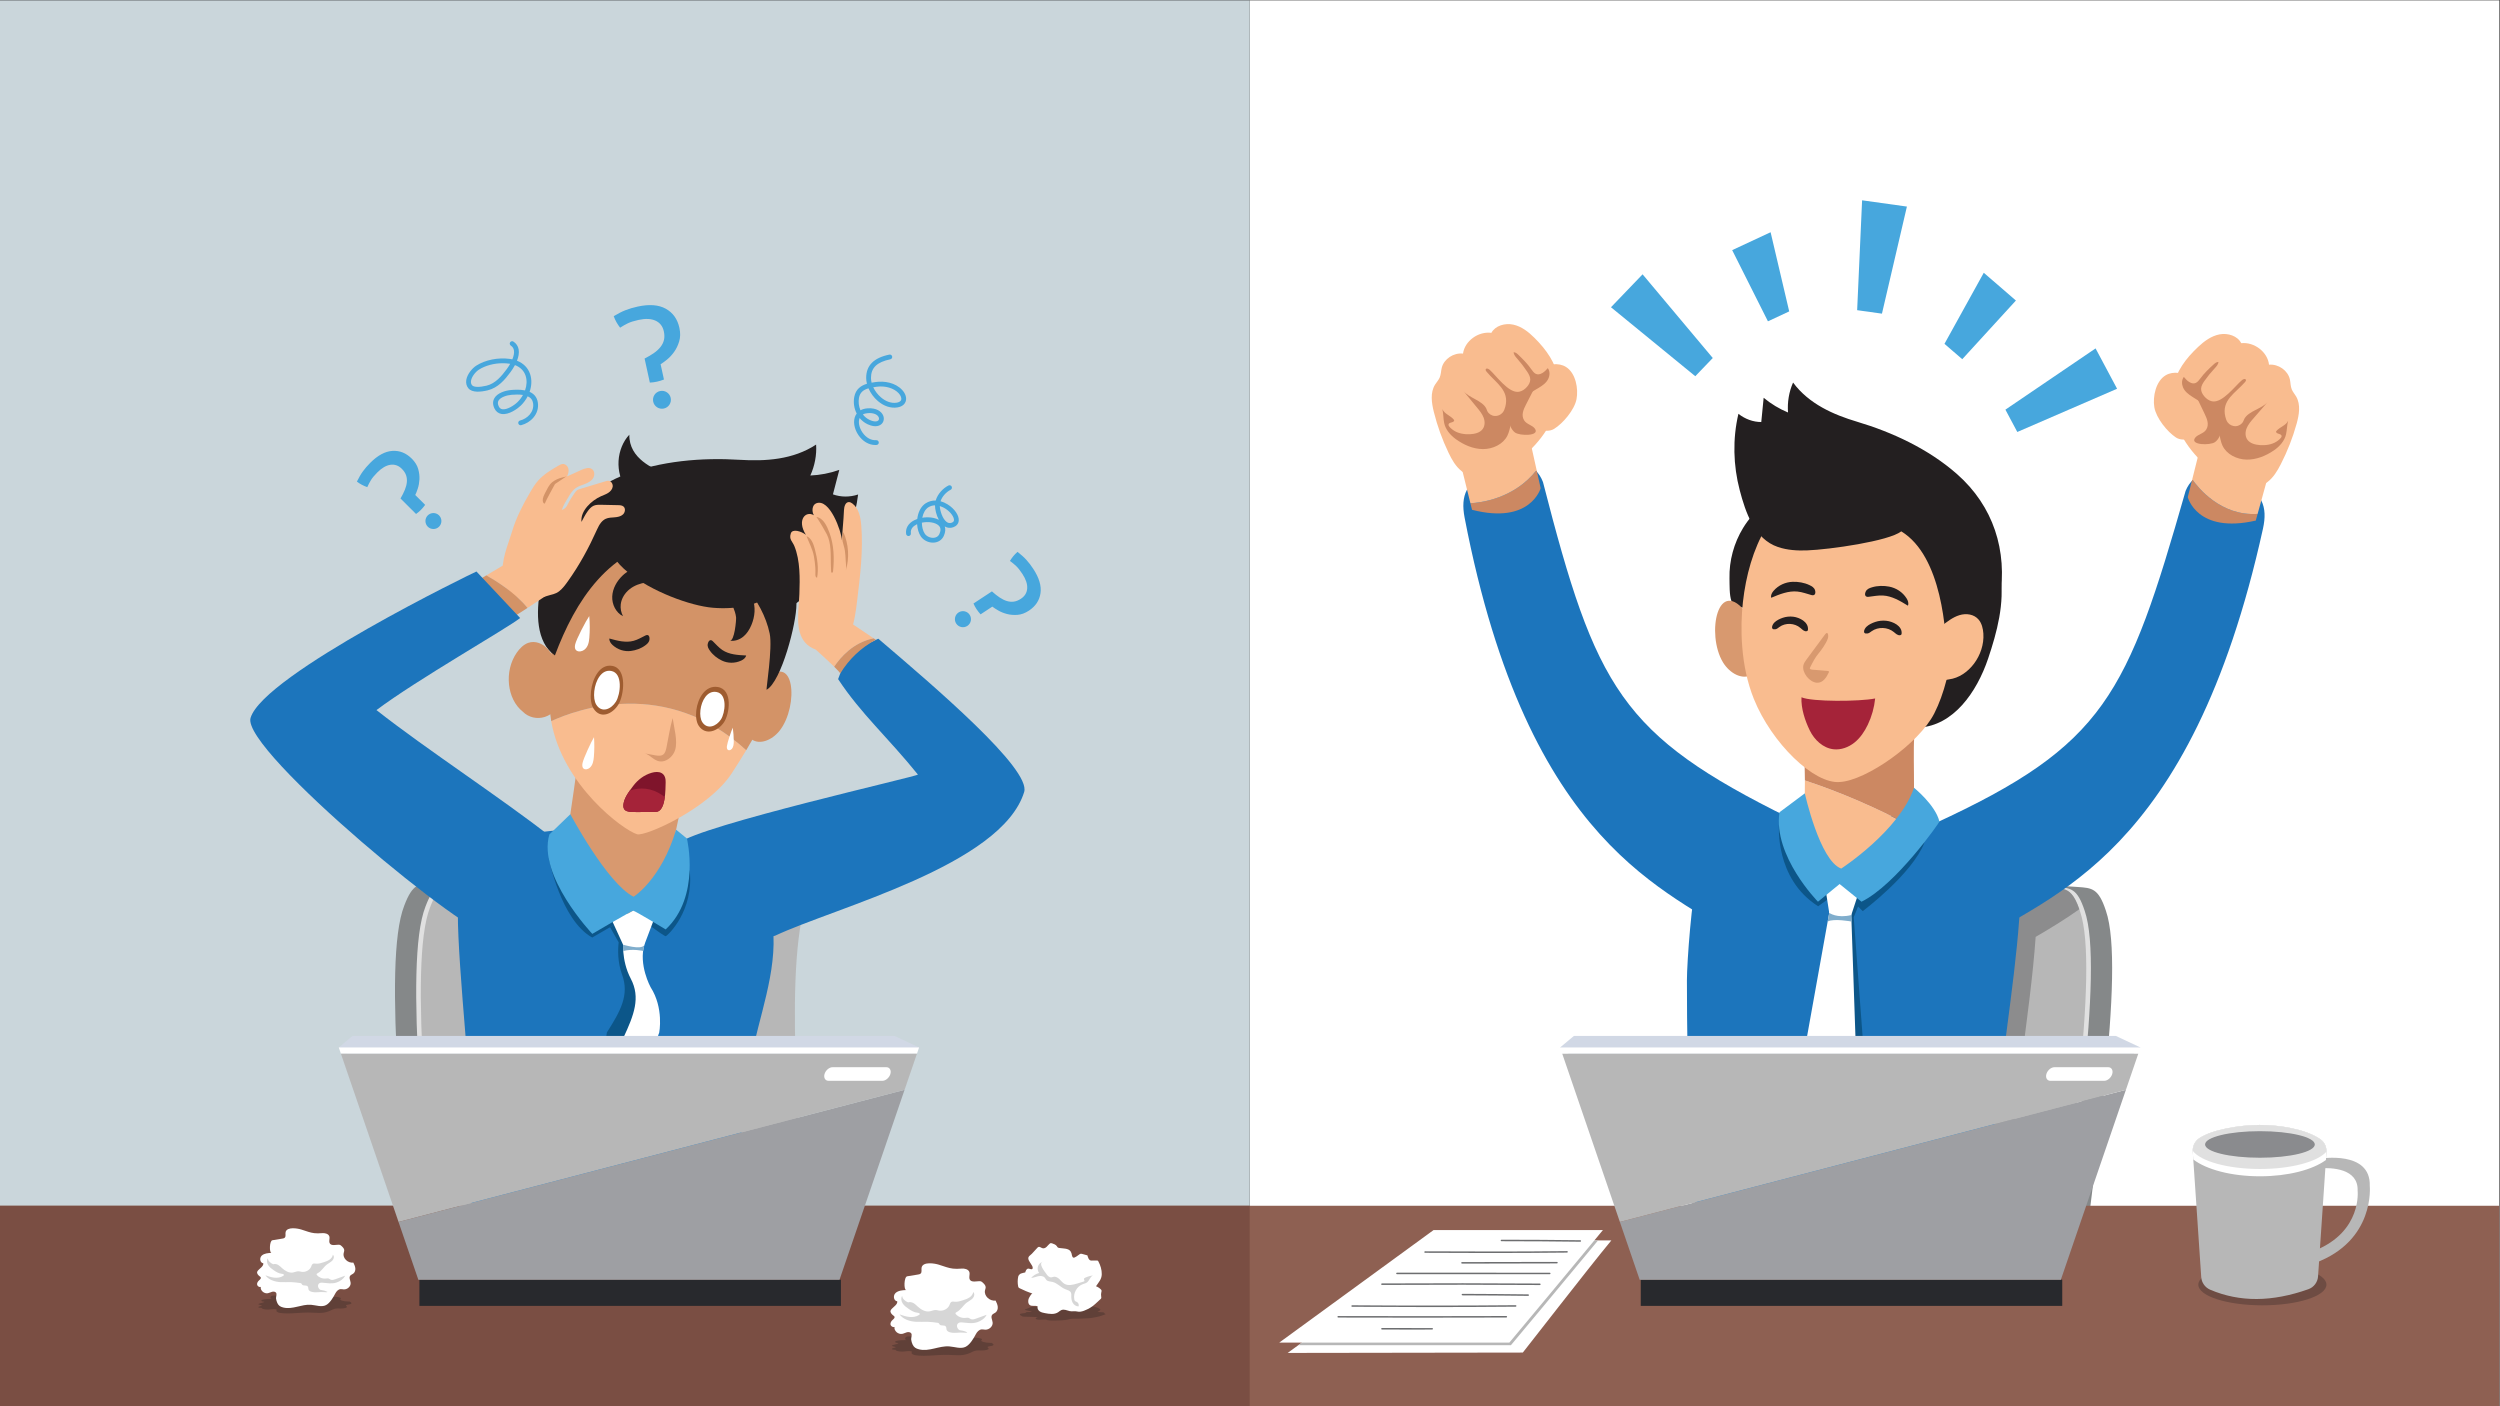 <?xml version="1.0" encoding="UTF-8" standalone="no"?>
<svg
   xmlns:dc="http://purl.org/dc/elements/1.1/"
   xmlns:cc="http://creativecommons.org/ns#"
   xmlns:rdf="http://www.w3.org/1999/02/22-rdf-syntax-ns#"
   xmlns:svg="http://www.w3.org/2000/svg"
   xmlns="http://www.w3.org/2000/svg"
   xmlns:sodipodi="http://sodipodi.sourceforge.net/DTD/sodipodi-0.dtd"
   xmlns:inkscape="http://www.inkscape.org/namespaces/inkscape"
   version="1.1"
   id="svg2"
   xml:space="preserve"
   width="4266.667"
   height="2400"
   viewBox="0 0 4266.667 2400"
   sodipodi:docname="1122.eps"><rect x="0" y="0" width="4266.667" height="2400" fill="#333333" stroke="none"/><defs
     id="defs6"><clipPath
       clipPathUnits="userSpaceOnUse"
       id="clipPath240"><path
         d="m 3682.5,1188.4 c -19.21,0 -38.49,0.6 -57.87,1.9 -36.06,2.6 -56.03,6.3 -71.07,14.9 -7.47,4.3 -14.14,10.6 -15.83,15.2 -2.09,5.8 12.14,13.8 1.37,19 -6.13,3 -19.46,4.2 -33.02,4.2 -5.26,0 -10.55,-0.1 -15.47,-0.5 -17.6,-1.2 -33.36,-3.9 -51.19,-4.9 -4.28,-0.2 -8.59,-0.3 -12.87,-0.3 -41.94,0 -81.39,10.9 -74,21.7 -3.25,-0.3 -6.59,-0.5 -9.93,-0.5 -16.32,0 -32.36,3.9 -34.69,8.3 -2.8,5.2 9.04,10.4 24.13,14 11.43,2.8 26.44,6.4 19.93,10.1 -2.17,1.2 -6.47,2.1 -10.57,2.9 -19.27,4 -39.57,9.8 -32.2,15.9 2.68,2.2 8.74,4 14.66,5.7 20.94,6.2 64.53,13.7 59.2,22.7 -41.76,1.6 -48.72,18.2 -18.85,25.8 29.85,7.6 76.18,8.6 118.33,9.1 -0.11,0 -0.23,0 -0.35,0 -27.72,0 -25.31,40.8 11.33,42.5 39.61,1.8 79.23,3.6 118.84,5.4 10.58,0.5 21.79,1 29.66,2.9 19.47,4.7 5.34,13.1 12.2,19.7 9.74,9.3 48.84,12.2 90.63,12.2 37.74,0 77.67,-2.3 100.23,-4.3 67.3,-5.9 105.75,-10.4 155.49,-12.1 13.73,-0.4 28.33,-0.7 44.63,-0.7 15.89,0 33.41,0.2 53.33,0.7 3.63,0.1 7.34,0.2 11.07,0.2 30.85,0 63.74,-3.2 73.96,-10.4 10.81,-7.7 -11.99,-19.2 11.08,-25.9 10.51,-3 26.74,-3.8 43.99,-3.8 17.99,0 37.08,0.8 51.91,1 2.3,0 4.61,0 6.92,0 5.04,0 10.07,-0.1 14.79,-0.5 8.16,-0.7 14.54,-2.4 20.64,-3.9 15.12,-3.9 31.18,-8.4 32.25,-13.9 0.67,-3.3 -4.57,-6.6 -7.31,-9.9 -12.89,-15.6 42.87,-31.9 103.85,-31.9 4.51,0 9.05,0 13.59,0.2 10.78,-6.1 21.71,-12.3 24.13,-19 2.44,-6.7 -5.12,-14 -25.62,-18.2 -11.52,-2.3 -26.54,-3.6 -35.52,-6.6 -19.9,-6.6 1.69,-15.8 4.51,-24.2 3.82,-11.2 -35.81,-22 -79.51,-22 -1.2,0 -2.4,0 -3.6,0 -11.4,0.2 -22.68,0.9 -34.04,0.9 -1.54,0 -3.08,0 -4.62,0 -30.29,-0.7 -51.69,-7.8 -64.92,-14.9 -23.37,-12.4 -63.6,-31.8 -112.11,-38.8 -17.94,-2.5 -37.21,-3.4 -57.21,-3.4 -40.52,0 -84.02,3.7 -125.49,4.5 -6.78,0.2 -13.55,0.2 -20.3,0.2 -43.55,0 -86.55,-2.8 -129.48,-5.6 -42.94,-2.8 -85.81,-5.6 -129.01,-5.6"
         id="path238" /></clipPath></defs><sodipodi:namedview
     pagecolor="#ffffff"
     bordercolor="#666666"
     borderopacity="1"
     objecttolerance="10"
     gridtolerance="10"
     guidetolerance="10"
     inkscape:pageopacity="0"
     inkscape:pageshadow="2"
     inkscape:window-width="640"
     inkscape:window-height="480"
     id="namedview4" /><g
     id="g10"
     inkscape:groupmode="layer"
     inkscape:label="ink_ext_XXXXXX"
     transform="matrix(1.333,0,0,-1.333,0,2400)"><g
       id="g12"
       transform="scale(0.1)"><path
         d="M 16000,0 H 32000 V 18000 H 16000 Z"
         style="fill:#ffffff;fill-opacity:1;fill-rule:nonzero;stroke:none"
         id="path14" /><path
         d="M 26188.5,449.602 22115,721.301 c -182.8,12.199 -321.1,189.898 -307.5,394.799 279.1,2194.2 587.4,4458.4 363.9,5453.4 13.7,205 174.4,362.6 357.2,350.5 l 4073.5,-271.8 c 182.8,-12.2 265.8,-17.3 360.2,-304.2 255.4,-743.3 -159.9,-3339.7 -416.6,-5544 -13.7,-205 -174.4,-362.598 -357.2,-350.398"
         style="fill:#858889;fill-opacity:1;fill-rule:nonzero;stroke:none"
         id="path16" /><path
         d="m 25916.6,449.602 -4073.5,271.699 c -182.8,12.199 -321.2,189.898 -307.5,394.799 279,2194.2 587.4,4458.4 363.9,5453.4 13.7,205 174.4,362.6 357.2,350.5 l 4073.5,-271.8 c 182.7,-12.2 265.8,-17.3 360.2,-304.2 255.3,-743.3 -159.9,-3339.7 -416.6,-5544 -13.7,-205 -174.4,-362.598 -357.2,-350.398"
         style="fill:#e0e0e0;fill-opacity:1;fill-rule:nonzero;stroke:none"
         id="path18" /><path
         d="M 25857.2,442.402 21783.7,714.203 C 21600.9,726.402 21462.6,904 21476.3,1109 c 279,2194.2 587.4,4458.4 363.8,5453.4 13.7,204.9 174.4,362.6 357.2,350.4 L 26270.8,6641 c 182.8,-12.2 265.8,-17.3 360.2,-304.2 255.4,-743.3 -159.8,-3339.7 -416.6,-5543.999 -13.7,-204.899 -174.4,-362.602 -357.2,-350.399"
         style="fill:#b7b7b7;fill-opacity:1;fill-rule:nonzero;stroke:none"
         id="path20" /><path
         d="m 21821.3,4009.2 v 0 c 86.2,897.3 126.3,1684.6 68.4,2238 0,0 0,0 0,0.1 57.9,-553.5 17.8,-1340.8 -68.4,-2238.1"
         style="fill:#bebec0;fill-opacity:1;fill-rule:nonzero;stroke:none"
         id="path22" /><path
         d="m 26405.6,6625.6 v 0 0 m -0.7,0.1 h -0.1 0.1 m -0.6,0.2 c -0.1,0 -0.2,0 -0.3,0 0.1,0 0.2,0 0.3,0 m -0.8,0.1 c -0.1,0.1 -0.2,0.1 -0.3,0.1 0.1,0 0.2,0 0.3,-0.1 m -0.8,0.2 c -0.1,0 -0.2,0.1 -0.3,0.1 0.1,0 0.2,-0.1 0.3,-0.1 m -0.8,0.2 c -0.1,0 -0.2,0 -0.3,0.1 0.1,-0.1 0.2,-0.1 0.3,-0.1 m -0.7,0.2 c -0.1,0 -0.3,0 -0.4,0 0.1,0 0.2,0 0.4,0 m -0.8,0.1 c -0.1,0.1 -0.2,0.1 -0.4,0.1 0.1,0 0.3,0 0.4,-0.1 m -0.8,0.2 c -0.1,0 -0.3,0.1 -0.4,0.1 0.1,0 0.3,-0.1 0.4,-0.1 m -0.7,0.2 c -0.2,0 -0.3,0 -0.5,0.1 0.2,-0.1 0.3,-0.1 0.5,-0.1 m -0.8,0.1 c -0.2,0.1 -0.4,0.1 -0.6,0.1 0.2,0 0.4,0 0.6,-0.1 m -0.8,0.2 c -0.2,0 -0.4,0.1 -0.6,0.1 0.2,0 0.4,-0.1 0.6,-0.1 m -0.8,0.2 c -0.2,0 -0.4,0 -0.6,0.1 0.2,-0.1 0.4,-0.1 0.6,-0.1 m -0.7,0.1 c -0.3,0.1 -0.5,0.1 -0.7,0.1 0.2,0 0.4,0 0.7,-0.1 m -0.8,0.2 c -0.3,0 -0.5,0.1 -0.7,0.1 0.2,0 0.4,-0.1 0.7,-0.1 m -0.8,0.1 c -0.3,0.1 -0.5,0.1 -0.8,0.2 0.3,-0.1 0.5,-0.1 0.8,-0.2 m -0.8,0.2 c -35.6,7 -75.8,9.7 -122.6,12.8 46.8,-3.1 87,-5.8 122.6,-12.8"
         style="fill:#a8a9aa;fill-opacity:1;fill-rule:nonzero;stroke:none"
         id="path24" /><path
         d="m 25694.5,2566.9 h -3795.4 c -39.6,530.7 -64,952.3 -77.8,1442.3 86.2,897.3 126.3,1684.6 68.4,2238.1 16,115.9 33.2,211.4 50.7,266.3 38.3,119.4 61.3,245.2 88.5,360.3 45.3,25.2 95.9,39.5 148.8,39.5 6.5,0 13,-0.2 19.6,-0.6 L 26270.8,6641 v 0 c 46.8,-3.1 87,-5.8 122.6,-12.8 v 0 c 0.3,-0.1 0.5,-0.1 0.8,-0.2 0,0 0,0 0.1,0 0.2,0 0.4,-0.1 0.7,-0.1 0,0 0.1,0 0.1,-0.1 0.2,0 0.4,0 0.7,-0.1 h 0.1 c 0.2,-0.1 0.4,-0.1 0.6,-0.1 0.1,-0.1 0.2,-0.1 0.2,-0.1 0.2,0 0.4,-0.1 0.6,-0.1 0.1,0 0.2,0 0.2,-0.1 0.2,0 0.4,0 0.6,-0.1 0.1,0 0.2,0 0.3,0 0.2,-0.1 0.3,-0.1 0.5,-0.1 0.1,-0.1 0.2,-0.1 0.3,-0.1 0.1,0 0.3,-0.1 0.4,-0.1 0.2,0 0.3,-0.1 0.4,-0.1 0.2,0 0.3,0 0.4,-0.1 0.1,0 0.3,0 0.4,-0.1 0.1,0 0.3,0 0.4,0 0.1,-0.1 0.3,-0.1 0.4,-0.1 0.1,-0.1 0.2,-0.1 0.3,-0.1 0.2,0 0.3,-0.1 0.5,-0.1 0.1,0 0.2,-0.1 0.3,-0.1 0.2,0 0.3,-0.1 0.5,-0.1 0.1,0 0.2,0 0.3,-0.1 0.1,0 0.3,0 0.5,-0.1 0.1,0 0.2,0 0.3,0 0.1,-0.1 0.3,-0.1 0.5,-0.2 h 0.1 c 0.2,0 0.5,-0.1 0.7,-0.1 v 0 c 92.1,-21.7 152.5,-78.5 216.5,-262.3 -195.1,-137.9 -383.5,-251.8 -559.3,-353.9 -66.2,-974 -326.5,-2382 -368.3,-3442.5"
         style="fill:#8c8c8d;fill-opacity:1;fill-rule:nonzero;stroke:none"
         id="path26" /><path
         d="M 0,0 H 16000 V 18000 H 0 Z"
         style="fill:#cad6db;fill-opacity:1;fill-rule:nonzero;stroke:none"
         id="path28" /><path
         d="m 5695.45,487.5 4081.42,96.301 C 9960,588.199 10105.9,759.699 10101,965 c -184.36,2204.2 -395.06,4479.6 -128.94,5464 -4.85,205.4 -158.64,369.8 -341.77,365.5 l -4081.43,-96.3 c -183.13,-4.4 -266.33,-5.9 -373,-288.5 -287.06,-731.6 16.1,-3343.4 177.82,-5556.7 4.84,-205.398 158.64,-369.801 341.77,-365.5"
         style="fill:#858889;fill-opacity:1;fill-rule:nonzero;stroke:none"
         id="path30" /><path
         d="m 5967.12,475.801 4081.38,96.301 c 183.2,4.398 329,175.898 324.2,381.199 -184.4,2204.199 -395.09,4479.599 -129,5463.999 -4.8,205.4 -158.6,369.8 -341.74,365.5 l -4081.43,-96.3 c -183.13,-4.4 -266.33,-5.9 -373,-288.5 -287.06,-731.6 16.1,-3343.4 177.81,-5556.699 4.85,-205.399 158.65,-369.801 341.78,-365.5"
         style="fill:#e0e0e0;fill-opacity:1;fill-rule:nonzero;stroke:none"
         id="path32" /><path
         d="m 6026.11,466.102 4081.39,96.3 c 183.2,4.301 329,175.899 324.2,381.2 -184.4,2204.198 -395.1,4479.598 -129,5463.998 -4.8,205.4 -158.6,369.8 -341.75,365.5 l -4081.42,-96.3 c -183.13,-4.4 -266.34,-5.9 -373,-288.5 -287.06,-731.6 16.1,-3343.4 177.81,-5556.698 4.84,-205.403 158.64,-369.801 341.77,-365.5"
         style="fill:#b7b7b7;fill-opacity:1;fill-rule:nonzero;stroke:none"
         id="path34" /><path
         d="M 0,0 H 32000 V 2566.9 H 0 Z"
         style="fill:#8e6052;fill-opacity:1;fill-rule:nonzero;stroke:none"
         id="path36" /><path
         d="M 0,0 H 16000 V 2566.9 H 0 Z"
         style="fill:#7a4e43;fill-opacity:1;fill-rule:nonzero;stroke:none"
         id="path38" /><path
         d="m 27982.6,11718.8 c 100,240.2 311.2,282.4 677.2,119.2 304,-135.6 375.8,-319.6 313.5,-602.1 -928.9,-4212.9 -2749.6,-4690.1 -3683.5,-5312.7 -375.9,-399.7 -824.9,1089.4 -520.1,1537.9 2183.3,1005.44 2464.9,1639.17 3212.9,4257.7"
         style="fill:#1c75bc;fill-opacity:1;fill-rule:nonzero;stroke:none"
         id="path40" /><path
         d="m 28085,13505.9 c -149.8,-154.3 -255.8,-326 -277.1,-542.8 -31.1,-317.6 146.2,-639.8 372.6,-860.2 110.6,-107.7 243.3,-201.6 393.3,-251.2 152.3,-50.4 307.3,-130.2 454.3,-20.7 78.8,58.7 129.6,144.9 173.7,230.8 84.7,165.1 152.4,338.2 201.9,516.1 32.2,115.9 55.1,246 -6,350.8 -18.1,31 -43.1,58.5 -56.4,91.7 -16.3,40.3 -14,85.1 -23.6,127.3 -25.6,113.2 -146.9,198.5 -266.9,187.7 -17.8,161.8 -187.7,293.2 -355.9,275.4 -46.9,93.7 -171.6,133 -277.7,112.7 -106.1,-20.2 -195.9,-87.2 -273.4,-159.8 -20.2,-19 -39.9,-38.3 -58.8,-57.8"
         style="fill:#f9bc8f;fill-opacity:1;fill-rule:nonzero;stroke:none"
         id="path42" /><path
         d="m 27890.3,13230.1 c 36,-4.3 71.5,-14.5 104,-29.3 83.2,-38.1 150,-102.4 211.4,-168.5 44.1,-47.4 87.3,-97.9 108.4,-158.2 21,-60.3 15.9,-132.9 -28.8,-179.7 -48.8,-51.2 -130,-59.2 -201.6,-50.3 40.6,-19.9 67.6,-63.1 66.7,-106.9 -2.9,-130.3 -186,-202.3 -290.9,-134.2 -110.6,71.9 -253.8,248.8 -277.1,387.7 -22.3,133.7 18,334.6 146.6,409.8 48.1,28.1 105.2,36.1 161.3,29.6"
         style="fill:#f9bc8f;fill-opacity:1;fill-rule:nonzero;stroke:none"
         id="path44" /><path
         d="m 28067.7,11867.6 -57.2,-228.1 c 0,0 117,-472.6 870.6,-300.1 l 23.6,85.4 c -473.3,-30.2 -764.8,339.1 -837,442.8"
         style="fill:#cc8862;fill-opacity:1;fill-rule:nonzero;stroke:none"
         id="path46" /><path
         d="m 28211.3,12440.3 -143.6,-572.7 c 72.2,-103.7 363.7,-473 837,-442.8 l 188.9,682.8 -882.3,332.7"
         style="fill:#f9bc8f;fill-opacity:1;fill-rule:nonzero;stroke:none"
         id="path48" /><path
         d="m 28412.9,12451.3 c 12.1,-51.4 19.5,-104.6 42.1,-152.6 52.2,-110.5 181.2,-175.7 307.4,-178.6 126.2,-2.9 248.3,48.1 351.2,118.3 71.2,48.6 136.3,121 154.8,204.6 12.8,57.9 12.4,118 27.2,175.4 -25.5,-61.6 -108.2,-80.4 -150.8,-132.6 -2.6,-3.1 -5.1,-6.9 -4,-10.8 8.9,-33.2 69.4,-18.9 71.1,-54.3 1.3,-25 -49.3,-59.7 -67.7,-71.4 -59.6,-37.9 -138.7,-48.6 -208.8,-43.5 -60.8,4.4 -126.9,21 -161.6,69.3 -30.2,42.1 -28.7,99.4 -9.4,147.1 19.3,47.6 54,87.8 88.1,127.1 59.8,68.8 119.5,137.6 179.3,206.4 -73.7,-84.8 -240.3,-113.6 -295.6,-210.9 -6.5,-11.5 -10.1,-24.3 -16,-36 -17.2,-34.5 -55,-58.3 -94.8,-60.6 -39.7,-2.4 -79.8,16.4 -103.3,47.3 -16.2,21.4 -24.4,47.4 -30.6,73.3 -51.4,212.8 126.6,300.6 252.2,443.9 7.8,8.9 15.7,21 10.1,31.4 -8.7,16.2 -34.4,6 -48.8,-6 -86.9,-72.1 -252.4,-299.9 -384.9,-271.5 -39.7,8.5 -73.5,34.2 -99,64.6 -22.8,27 -40.5,59.9 -40,94.7 0.5,37.4 21.8,71.5 43.6,102.5 39.3,56 82.6,109.3 129.5,159.5 22.4,24.1 47,50.2 49,82.4 -23.5,1.2 -43.6,-15.1 -60.7,-30.7 -60.7,-55.2 -121.6,-112.9 -169.4,-178.5 -37.4,-51.3 -74.3,-91.1 -145.9,-46.2 -26.4,16.6 -46.9,40.4 -66.9,63.8 -28.4,-36.8 -29,-88.5 -11.7,-131.2 44.9,-111.2 191.7,-144.7 272.2,-232.4 93.8,-102 160.7,-231.2 192.1,-363.8"
         style="fill:#cc8862;fill-opacity:1;fill-rule:nonzero;stroke:none"
         id="path50" /><path
         d="m 28227.6,12703.5 c -37.8,78.9 -75.6,157.8 -113.4,236.8 24.9,-5.4 47,-19.1 68,-33.2 72.2,-48.5 139.4,-106 187.5,-177 48.1,-70.9 76.1,-156.6 66.4,-240.8 -6.4,-55.2 -30.5,-110.6 -76.2,-144.6 -60.6,-45.2 -328.4,-40.6 -255,55.3 34,44.4 106.7,51.3 140.2,102 42.8,65 12.9,138.1 -17.5,201.5"
         style="fill:#cc8862;fill-opacity:1;fill-rule:nonzero;stroke:none"
         id="path52" /><path
         d="m 19755.2,11832.4 c -93.4,242.9 -303.4,290.7 -673.7,137.5 -307.5,-127.3 -384.4,-309.2 -329.7,-593.4 814.5,-4236.4 2621.7,-4762.8 3538.4,-5410.4 364.9,-409.8 909.3,1110.7 616.8,1567.3 -2155.3,1064.15 -2475,1661.2 -3151.8,4299"
         style="fill:#1c75bc;fill-opacity:1;fill-rule:nonzero;stroke:none"
         id="path54" /><path
         d="m 19701.2,13621.7 c 145.6,-158.3 246.9,-332.9 262.3,-550.1 22.6,-318.4 -163.4,-635.6 -395.7,-849.9 -113.5,-104.6 -248.7,-194.9 -400,-240.4 -153.6,-46.3 -310.7,-121.9 -454.7,-8.4 -77.2,60.8 -125.6,148.3 -167.3,235.4 -80.2,167.3 -143.3,342.2 -187.9,521.3 -29.1,116.8 -48.4,247.5 15.5,350.5 18.9,30.6 44.6,57.4 58.9,90.2 17.3,39.8 16.3,84.7 27,126.6 28.6,112.5 152.2,194.5 271.9,180.5 22.2,161.2 195.5,287.9 363.2,265.6 49.4,92.4 175.1,128.3 280.6,105.2 105.6,-23.1 193.6,-92.5 269,-167.2 19.7,-19.6 38.8,-39.3 57.2,-59.3"
         style="fill:#f9bc8f;fill-opacity:1;fill-rule:nonzero;stroke:none"
         id="path56" /><path
         d="m 19888.4,13340.6 c -36.1,-3.2 -71.9,-12.5 -104.8,-26.4 -84.2,-35.8 -152.7,-98.3 -215.8,-162.7 -45.4,-46.2 -89.9,-95.6 -112.6,-155.2 -22.7,-59.7 -19.6,-132.4 23.9,-180.5 47.4,-52.4 128.3,-62.6 200.1,-55.7 -41.1,-18.7 -69.3,-61.2 -69.5,-105 -0.7,-130.4 180.4,-207.3 287.1,-142 112.5,68.8 260.5,241.8 287.5,380 25.9,133.1 -8.9,335 -135.5,413.6 -47.2,29.4 -104.1,39 -160.4,33.9"
         style="fill:#f9bc8f;fill-opacity:1;fill-rule:nonzero;stroke:none"
         id="path58" /><path
         d="m 18825.9,11561.5 20.8,-84 c 748.8,-192.8 878.5,276.4 878.5,276.4 l -51.6,232.4 c -287.2,-367.8 -719.3,-418.1 -847.7,-424.8"
         style="fill:#cc8862;fill-opacity:1;fill-rule:nonzero;stroke:none"
         id="path60" /><path
         d="m 19673.6,11986.3 -127.4,573.5 -891,-308.7 170.7,-689.6 c 128.4,6.7 560.5,57 847.7,424.8"
         style="fill:#f9bc8f;fill-opacity:1;fill-rule:nonzero;stroke:none"
         id="path62" /><path
         d="m 19345,12576.3 c -13.6,-51.1 -22.4,-104 -46.3,-151.4 -55.2,-109.1 -185.9,-170.7 -312.1,-170.2 -126.2,0.5 -246.9,54.7 -347.9,127.7 -69.9,50.5 -133,124.7 -149.2,208.8 -11.3,58.1 -9.2,118.2 -22.5,176 23.9,-62.3 106,-83.3 147.2,-136.6 2.5,-3.2 4.9,-7.1 3.8,-10.9 -9.8,-32.9 -69.9,-17 -72.6,-52.4 -2,-24.9 47.7,-61 65.7,-73.2 58.6,-39.5 137.4,-52.3 207.6,-49.1 60.9,2.7 127.4,17.5 163.3,64.9 31.4,41.2 31.4,98.6 13.5,146.8 -18,48.1 -51.6,89.2 -84.7,129.4 -57.8,70.4 -115.7,140.8 -173.6,211.2 71.3,-86.8 237.2,-120.1 289.7,-218.9 6.2,-11.6 9.5,-24.5 15,-36.4 16.4,-34.9 53.5,-59.7 93.2,-63.1 39.6,-3.5 80.3,14.2 104.5,44.5 16.8,21 25.7,46.8 32.7,72.4 57,211.4 -118.5,304 -240.2,450.6 -7.6,9.1 -15.1,21.4 -9.3,31.6 9.3,16 34.6,5.1 48.7,-7.2 85,-74.5 244.2,-306.6 377.4,-281.9 39.9,7.4 74.4,32.2 100.8,61.9 23.4,26.5 42,58.8 42.5,93.6 0.5,37.5 -19.8,72 -40.8,103.7 -37.8,57 -79.6,111.5 -125.1,163 -21.8,24.6 -45.6,51.4 -46.8,83.6 23.5,0.5 43.2,-16.3 59.8,-32.3 59.2,-56.9 118.5,-116.2 164.5,-183.1 36,-52.2 71.8,-93 144.6,-50 26.9,15.8 48,39 68.7,61.9 27.3,-37.6 26.5,-89.3 8.1,-131.5 -48,-109.9 -195.5,-139.5 -278.4,-224.9 -96.5,-99.5 -167,-226.8 -201.8,-358.5"
         style="fill:#cc8862;fill-opacity:1;fill-rule:nonzero;stroke:none"
         id="path64" /><path
         d="m 19537,12823.4 c 39.9,77.9 79.9,155.7 119.8,233.6 -25.1,-4.7 -47.6,-17.7 -68.9,-31.3 -73.5,-46.5 -142.2,-102.2 -192.2,-171.8 -50,-69.7 -80.4,-154.6 -73,-239 4.9,-55.3 27.6,-111.4 72.3,-146.6 59.4,-46.9 327.2,-49.5 256.4,48.3 -32.7,45.4 -105.2,54.2 -137.3,105.9 -41.2,66.1 -9.2,138.3 22.9,200.9"
         style="fill:#cc8862;fill-opacity:1;fill-rule:nonzero;stroke:none"
         id="path66" /><path
         d="m 25645.9,7386.9 c -361,68 -706,65.1 -956.1,107.9 -393.4,67.3 -641.1,75.5 -836.6,81.9 -234.5,7.6 -1570.5,45.6 -1798.2,-56.8 -227.8,-102.4 -225.2,-450.7 -323.3,-757 -69.9,-218.1 -134.2,-1079.1 -133.8,-1312.3 1.8,-1326.3 33,-1903.8 127.9,-3090.5 29.5,-368 3516.5,-576.4 3754.4,220.4 10.5,1710.1 747.6,4603.6 165.7,4806.4"
         style="fill:#1c75bc;fill-opacity:1;fill-rule:nonzero;stroke:none"
         id="path68" /><path
         d="m 22776.3,7442.2 c 0,0 -55.5,-690.2 502.2,-1040.7 l 292.1,212.4 278.2,-274.6 c 0,0 629.5,469 790.7,877.5 l -187.2,45.1 -626.8,-653.3 -270.3,198.9 -244.9,-124.5 -534,759.2"
         style="fill:#0c5689;fill-opacity:1;fill-rule:nonzero;stroke:none"
         id="path70" /><path
         d="m 23802.8,6431.4 -69.2,-169.9 115.2,-1545.4 H 23541 l 67.2,1743.6 125.4,152.3 69.2,-180.6"
         style="fill:#0c5689;fill-opacity:1;fill-rule:nonzero;stroke:none"
         id="path72" /><path
         d="m 23424,6339.3 -542.6,-3023.1 h 922.8 l -102.9,3001.2 -277.3,21.9"
         style="fill:#ffffff;fill-opacity:1;fill-rule:nonzero;stroke:none"
         id="path74" /><path
         d="m 23367.6,6652.5 61.2,-391.7 258.3,-17.7 161.7,492.2 -293.6,72.2 -187.6,-155"
         style="fill:#ffffff;fill-opacity:1;fill-rule:nonzero;stroke:none"
         id="path76" /><path
         d="m 23108.5,8012.63 c 0.7,-140.13 -1.8,-281.63 -10.2,-426.83 -21.7,-374.5 474,-847.1 515.5,-850.5 41.6,-3.3 634.2,526 815.4,706.9 -562.4,311.2 -1155.3,516 -1320.7,570.43"
         style="fill:#f9bc8f;fill-opacity:1;fill-rule:nonzero;stroke:none"
         id="path78" /><path
         d="m 24481.4,7499.9 c 51.5,123.2 -1.5,1087.89 36.6,1092.91 1.4,210.58 -3.9,442.18 -129.2,604.24 -65,84.11 -155.4,138.69 -246.8,182.29 -230.4,109.95 -506.1,195.17 -750.5,125.35 -131.6,-37.62 -255.4,-135.89 -294.4,-280.13 -18,-66.51 -17.1,-137.82 -16.1,-207.83 5.2,-346.58 25.7,-671.28 27.5,-1004.1 165.4,-54.43 758.3,-259.23 1320.7,-570.43 30.3,30.2 49.5,51.1 52.2,57.7"
         style="fill:#cc8862;fill-opacity:1;fill-rule:nonzero;stroke:none"
         id="path80" /><path
         d="m 24505.5,7918.6 c 0,0 275,-221 325.3,-433 2.1,-8.9 -554.8,-808.6 -997.7,-1025.9 l -280.2,226.4 -277,-226.4 c 0,0 -576.4,585.5 -492.9,1145.1 l 324.7,242.3 c 0,0 190.1,-862.9 465.8,-963.2 0,0 745.4,483.2 932,1034.7"
         style="fill:#47a7dd;fill-opacity:1;fill-rule:nonzero;stroke:none"
         id="path82" /><path
         d="m 24095,13988.8 -317.5,44.4 63.3,1406.8 573.7,-80.2 -319.5,-1371"
         style="fill:#47a7dd;fill-opacity:1;fill-rule:nonzero;stroke:none"
         id="path84" /><path
         d="m 25827.9,12473.8 -152.3,285.8 1154.4,784.2 275.3,-516.5 -1277.4,-553.5"
         style="fill:#47a7dd;fill-opacity:1;fill-rule:nonzero;stroke:none"
         id="path86" /><path
         d="m 25123.2,13405.5 -227.7,196.9 503.2,909.9 411.4,-355.6 -686.9,-751.2"
         style="fill:#47a7dd;fill-opacity:1;fill-rule:nonzero;stroke:none"
         id="path88" /><path
         d="m 21705.1,13187.7 223.9,233.2 -898.6,1071.4 -404.7,-421.5 1079.4,-883.1"
         style="fill:#47a7dd;fill-opacity:1;fill-rule:nonzero;stroke:none"
         id="path90" /><path
         d="m 22635.2,13890.7 272.3,126.9 -238.1,1013.6 -492,-229.2 457.8,-911.3"
         style="fill:#47a7dd;fill-opacity:1;fill-rule:nonzero;stroke:none"
         id="path92" /><path
         d="m 25455,9574.62 c -147.2,-437.18 -446.7,-859.84 -884.1,-885.19 -38.7,-2.23 -78.8,-1.39 -114.3,15.11 -44.5,20.68 -76.4,63.39 -101.3,107.6 -153.1,271.66 -99.6,618.64 -7.5,919.28 71.9,234.49 165.6,464.48 307.3,659.88 141.7,195.4 335.1,355.1 559.7,418.8 173.1,49.1 357.7,46.4 395.2,-173.3 59.6,-348.4 -43,-729.72 -155,-1062.18"
         style="fill:#231f20;fill-opacity:1;fill-rule:nonzero;stroke:none"
         id="path94" /><path
         d="m 22569.4,11533.1 c 86.3,68.8 207.3,126.1 302.7,70.8 85.1,-49.2 104.9,-162.9 101.9,-261 -9.8,-317.4 -160.8,-613.3 -336.1,-878 -57.5,-86.7 -122.4,-175.2 -217.1,-218.1 -79.9,-36.2 -217.6,-33.1 -252.4,61.6 -28.3,77.1 -23.5,208.6 -25.4,291 -5.3,225.8 56.7,452.9 174.3,645.5 66.8,109.5 151.8,208.1 252.1,288.2"
         style="fill:#231f20;fill-opacity:1;fill-rule:nonzero;stroke:none"
         id="path96" /><path
         d="m 22060.2,9523.39 c 85.5,-139.96 244.2,-225.44 361.5,-160.59 268.8,148.58 115.6,550.17 -51.3,778.6 -375.6,514.2 -530.8,-256.45 -310.2,-618.01"
         style="fill:#d8996f;fill-opacity:1;fill-rule:nonzero;stroke:none"
         id="path98" /><path
         d="m 24764.9,8870.24 c 253.9,498.61 330.7,1332.56 162.4,1878.66 -245.7,797 -827.7,1197.2 -1570,1053.6 -668.3,-129.2 -967.6,-835.5 -1042.4,-1506.7 -35.7,-320.36 -32.9,-810.58 140.4,-1240.64 227.5,-564.55 770.4,-1093.06 1101.8,-1062.76 336,19.88 1010.1,489.49 1207.8,877.84"
         style="fill:#f9bc8f;fill-opacity:1;fill-rule:nonzero;stroke:none"
         id="path100" /><path
         d="m 23778.4,12604.5 c -306.1,91.3 -619,228.7 -821.4,502.2 -52,-117.8 -74.6,-251.9 -64.6,-383.4 -111.1,46 -216.6,109.6 -312,188.4 -10.2,-103.5 -20.4,-207.1 -30.5,-310.7 -103.9,0.4 -207.6,37.9 -292.4,105.6 -75.7,-320.8 -67,-660.9 16.8,-979.2 74.6,-283.3 188.4,-624.5 489.7,-726.4 118.9,-40.2 246.6,-48 372,-43.3 289.7,10.8 1047.4,118.6 1206.3,243.8 523.1,-318.9 579.7,-1298.44 582.4,-1659.01 272.8,69.58 629.8,490.11 680.2,797.71 101.1,617.1 -86.3,1186.5 -546.9,1592.7 -368.5,325.1 -834.7,538.9 -1279.6,671.6"
         style="fill:#231f20;fill-opacity:1;fill-rule:nonzero;stroke:none"
         id="path102" /><path
         d="m 24618.8,9690.17 c -25.1,-105.49 1.7,-222.63 68.4,-299.06 66.8,-76.43 171.2,-109.57 266.6,-84.6 248.9,31.44 457.5,309.45 439.6,585.74 -4.2,64.57 -20.3,130.35 -59.1,177.45 -59.3,72 -160.7,85.4 -247.4,58.7 -86.7,-26.6 -162.5,-86.5 -236.1,-145.18 l -232,-293.05"
         style="fill:#f9bc8f;fill-opacity:1;fill-rule:nonzero;stroke:none"
         id="path104" /><path
         d="m 24151.2,10056.5 c 82.7,-9.2 203.3,-64.16 195.9,-162.89 -0.3,-4.21 -0.8,-8.54 -3,-12.15 -3.1,-5.17 -9,-8.02 -14.9,-9.34 -31.1,-6.95 -57.8,20.3 -82.4,40.54 -78.4,64.56 -200.4,69.08 -283.4,10.49 -16.7,-11.79 -33,-26.27 -53.2,-29.19 -71.4,-10.28 -42.4,57.78 -14,85.44 30.3,29.6 73.7,48.8 113.3,62.3 43.3,14.7 93.1,20.2 141.7,14.8"
         style="fill:#231f20;fill-opacity:1;fill-rule:nonzero;stroke:none"
         id="path106" /><path
         d="m 24008,9061.98 c -11.7,-116.45 -43.8,-230.84 -94.2,-336.45 -41.4,-86.52 -96.1,-168.37 -170.9,-228.3 -74.9,-59.94 -171.6,-96.3 -266.9,-85.89 -134.4,14.67 -245.4,119.48 -304.9,240.9 -61.4,125 -113.8,284.81 -106.4,424.97 131.5,-59.71 749,-55.72 943.3,-15.23"
         style="fill:#a52339;fill-opacity:1;fill-rule:nonzero;stroke:none"
         id="path108" /><path
         d="m 23227.7,9558.59 c -19,-32.5 -35.9,-66.55 -52.4,-100.03 -1.7,-3.48 -3.5,-7.15 -3.3,-11.03 0.4,-11.26 14.9,-15.34 26.1,-16.31 68.2,-5.91 136.4,-11.82 204.6,-17.72 5.2,-0.46 11.5,-1.57 13.6,-6.4 1.6,-3.71 0,-7.98 -1.7,-11.65 -29.2,-62.62 -75.2,-137.26 -153,-132.16 -93.8,6.14 -193.2,129.19 -172.8,222.61 6.4,28.95 24.5,53.73 42.1,77.57 78.6,106.29 157.2,212.58 235.8,318.87 37.7,50.94 46.3,-17.38 37,-47.69 -12.4,-40.28 -35.6,-77.03 -58.2,-112.26 -20.5,-31.96 -43.6,-61.58 -67.6,-90.84 -18.7,-22.66 -35.1,-47.33 -50.2,-72.96"
         style="fill:#d8996f;fill-opacity:1;fill-rule:nonzero;stroke:none"
         id="path110" /><path
         d="m 22959.7,10108.6 c 79.1,-9.7 194.7,-65.4 188.3,-164.02 -0.3,-4.19 -0.8,-8.52 -2.8,-12.11 -3,-5.15 -8.6,-7.96 -14.2,-9.24 -29.7,-6.75 -55.4,20.64 -79,41.02 -75.3,64.95 -191.9,70.25 -270.8,12.27 -15.9,-11.68 -31.3,-26.04 -50.7,-28.82 -68.1,-9.83 -40.8,58 -13.9,85.4 28.8,29.4 70.1,48.4 107.9,61.6 41.3,14.4 88.8,19.6 135.2,13.9"
         style="fill:#231f20;fill-opacity:1;fill-rule:nonzero;stroke:none"
         id="path112" /><path
         d="m 24187.1,10494 c 89.3,-17.1 172.8,-69.7 223.9,-151.7 16.6,-26.7 29.9,-62 16.3,-92.5 -99.9,61.4 -204.1,124.2 -320.2,130.3 -61.2,3.2 -122.8,-9.7 -184.2,-16.9 -40.8,-4.9 -54.4,24.8 -36.6,65.5 15.3,35.2 49.6,46.7 81.6,56.5 69.5,21.4 149.9,22 219.2,8.8"
         style="fill:#231f20;fill-opacity:1;fill-rule:nonzero;stroke:none"
         id="path114" /><path
         d="m 22951.8,10555.4 c -90.9,-3.1 -181.5,-42.4 -244.5,-115.5 -20.6,-23.8 -39.1,-56.6 -30.3,-88.9 108.1,45.4 220.7,91.4 336.3,79.7 61,-6.3 119.9,-28.4 179.5,-45 39.6,-11 57.6,16.2 46.3,59.2 -9.8,37.1 -41.9,53.7 -72,68.3 -65.5,31.8 -144.8,44.7 -215.3,42.2"
         style="fill:#231f20;fill-opacity:1;fill-rule:nonzero;stroke:none"
         id="path116" /><path
         d="m 23705.1,6205.7 c 0,0 -228.1,43.1 -305.1,0 l 20,111.6 c 0,0 98.7,-74.2 282.2,-28.2"
         style="fill:#7fadcc;fill-opacity:1;fill-rule:nonzero;stroke:none"
         id="path118" /><path
         d="m 6052.99,3296.8 c -5.21,-365.3 -40.11,-731.7 0.76,-1095 5.95,-52.9 13.73,-102.8 23.05,-150.3 h 3415.22 c -40.06,872.4 -31.36,1748.4 161.53,2579.5 130.49,562.2 345.21,1144.8 205.88,1711.6 -84.54,343.8 -843.17,894.3 -1679.81,988.8 -534.29,60.3 -1270.17,110.1 -1741.02,-120.7 -155.77,-76.4 -573.81,-383.4 -576.57,-894 -3.73,-689.7 198.83,-2468.2 190.96,-3019.9"
         style="fill:#1c75bc;fill-opacity:1;fill-rule:nonzero;stroke:none"
         id="path120" /><path
         d="m 11244.5,9827.3 c -316.3,-142.53 -432,-273.02 -514,-517.6 293.2,-445.44 634.9,-742.77 1021.5,-1222.03 15.6,-19.37 -2783.79,-649.17 -3060.23,-876.77 57.44,-280.8 1027.5,-1282.9 1232.26,-1186.4 763.47,359.9 2898.37,900 3188.57,1839.6 90.8,294.08 -1154.2,1354.86 -1868.1,1963.2"
         style="fill:#1c75bc;fill-opacity:1;fill-rule:nonzero;stroke:none"
         id="path122" /><path
         d="m 7024.6,7018.6 c 0,0 156.4,-796.3 557.94,-1017.6 l 527.71,306.3 c 0,0 391.24,-292.1 412.42,-289.3 21.17,2.7 366.53,322.1 307.43,845.5 l -424.53,-510.3 -411.51,135 -408.23,-135 -561.23,665.4"
         style="fill:#0c5689;fill-opacity:1;fill-rule:nonzero;stroke:none"
         id="path124" /><path
         d="m 8234.07,4791.7 c 0,0 103.24,302.9 -32.04,591.6 0,0 -118.9,307.3 -3.65,554.4 0,0 -6.36,197 -144.69,159.9 -12.79,84.7 -26.27,173.8 -26.27,173.8 l -216.82,-138 110.42,-194.3 c -11.11,-95.4 -14.98,-253.3 44.1,-414.6 94.26,-257.3 -20.82,-466.3 -195.07,-738 0,0 -56.41,-318.1 -5.59,-518.9 l 644.5,-65.9 c 0,0 -346.28,301.6 -174.89,590"
         style="fill:#0c5689;fill-opacity:1;fill-rule:nonzero;stroke:none"
         id="path126" /><path
         d="m 7833.95,6222.2 146.87,-320.8 271.57,13.2 178.28,472.8 -458.1,34.8 -138.62,-200"
         style="fill:#ffffff;fill-opacity:1;fill-rule:nonzero;stroke:none"
         id="path128" /><path
         d="m 7980.82,5971.8 c 0,0 -32.32,-255.2 95.28,-497.7 127.61,-242.6 41.32,-465 -95.28,-757.4 0,0 -13.65,-322.8 63.4,-515 l 647.55,20.2 c 0,0 -383.3,253 -251.75,561.6 0,0 62.09,313.9 -110.34,582.1 0,0 -158.67,288.7 -77.29,549 0,0 -48.95,293.3 -271.57,57.2"
         style="fill:#ffffff;fill-opacity:1;fill-rule:nonzero;stroke:none"
         id="path130" /><path
         d="m 8033,6307.3 c 41.97,-4.3 538.86,379.1 571.53,729.8 42.76,459 195.07,861 273.96,1315.66 11.22,64.64 22.47,130.5 14.11,195.33 -18.12,140.55 -127.76,253.78 -254.08,312.26 -234.65,108.6 -523.07,79.23 -769.77,18.84 -97.82,-23.96 -196.28,-58.23 -273.62,-124.42 -149.01,-127.53 -187.89,-341.03 -217.08,-536.25 37.43,-11.5 -150.93,-979.62 -117.31,-1102.92 12.6,-46.3 723.09,-803.2 772.26,-808.3"
         style="fill:#d8996f;fill-opacity:1;fill-rule:nonzero;stroke:none"
         id="path132" /><path
         d="m 11180.4,13046.2 c 22.3,-47.7 56.5,-93.3 98.9,-129.5 63.2,-54 134.1,-78.1 199.7,-68 22.2,3.4 50.3,12.4 58.4,35.6 8,22.8 -4.2,55.6 -31.8,85.5 -60.8,65.8 -171.6,98.3 -282.2,83 -14.8,-2.1 -29.2,-4.2 -43,-6.6 z m -132.8,-348.1 c 21.7,-28.5 50.2,-52.8 85.8,-69.5 59.4,-27.9 96.6,-22.2 111.6,-7.4 10.2,10 12,25.5 4.9,41.4 -13,29 -55.4,58 -136.1,52.7 -26.4,-1.7 -48.5,-7.5 -66.2,-17.2 z m 159.4,-391.2 c -82.3,0 -162.5,46.8 -217,127.6 -56.1,83.1 -70.7,181.1 -37.1,249.7 4.1,8.2 9.2,16.8 15.7,25.4 -32.4,63.1 -45,137.9 -31.5,211.8 18.7,102.5 88.6,147.2 162.4,169.7 -6.2,24.8 -9.5,49.6 -9.6,73.6 -0.5,160.3 96.4,258.4 296.5,299.7 16.5,3.4 32.9,-7.3 36.3,-23.9 3.5,-16.6 -7.2,-32.9 -23.9,-36.3 -171.5,-35.5 -247.8,-109.3 -247.4,-239.3 0.1,-19.4 2.8,-39.5 7.8,-59.8 19.5,3.5 38.4,6.2 55.7,8.6 103.4,14.3 246,-4.9 335.9,-102.2 43.7,-47.3 60.4,-102.5 44.6,-147.5 -8.2,-23.5 -33,-64.6 -107,-76.1 -83.6,-12.9 -172.1,16.2 -249,82 -52.4,44.8 -94.1,102.4 -120,162.8 -63.7,-18.7 -108.9,-51.3 -121.8,-122.3 -9.1,-50.1 -3.4,-107.6 19,-159.1 23.4,13.1 53.8,22.8 93.2,25.4 112.1,7.4 174.8,-41.2 196.2,-89 17.5,-39.1 10.5,-82.5 -18,-110.4 -18.5,-18.2 -73.1,-54.9 -180.7,-4.4 -39.6,18.6 -73.8,46.1 -101.3,79.5 -20.7,-48.5 -7,-121.4 34.9,-183.5 45.6,-67.5 111.9,-105.1 177.4,-100.1 16.8,1.2 31.6,-11.4 32.9,-28.4 1.2,-16.9 -11.5,-31.6 -28.5,-32.9 -5.2,-0.4 -10.5,-0.6 -15.7,-0.6"
         style="fill:#47a7dd;fill-opacity:1;fill-rule:nonzero;stroke:none"
         id="path134" /><path
         d="m 6436.85,13354 c -111.02,0 -222.83,-29.4 -305.44,-82.3 -42.04,-26.9 -92.59,-88.9 -100.95,-142.3 -3.61,-23 0.86,-41.7 13.68,-57.2 21.32,-25.8 92.19,-27.9 184.97,-5.6 114.33,27.6 193.12,123.4 258,211 15.48,20.9 30.92,44.4 44.69,68.8 -4.76,0.9 -9.6,1.6 -14.5,2.3 -26.47,3.5 -53.45,5.3 -80.45,5.3 z m 184.01,-400.9 c -21.99,0 -45.8,-1.1 -71.52,-3.2 -64.51,-5.3 -142.48,-32.6 -166.67,-74.4 -11.74,-20.3 -10.9,-44.1 2.56,-72.8 10.32,-21.9 24.63,-33.8 45.06,-37.5 58.55,-10.6 150.68,47.5 194.38,90.1 28.66,28 52.54,59.4 71.11,92.6 -22.05,3.5 -47.01,5.2 -74.92,5.2 z m 44.97,-393.1 c -13.75,0 -26.28,9.4 -29.79,23.3 -4.15,16.5 5.85,33.2 22.33,37.3 92.84,23.3 183.01,108.3 167.24,219.8 -5.96,42.1 -28.64,72 -69.39,90.5 -22.25,-43.2 -52.05,-83.9 -88.59,-119.6 -36.45,-35.5 -152.07,-124 -248.3,-106.6 -39.99,7.2 -71.02,32.1 -89.74,71.9 -27.85,59.2 -15.45,103.2 -0.14,129.7 39.08,67.5 140.15,98.7 214.83,104.9 36.81,3 109.07,9 177.97,-5.3 22.79,63.9 26.33,130.2 7.2,188 -21.07,63.6 -68.48,110.4 -136.41,136.1 -20.11,-37.7 -41.92,-69.3 -56.51,-89 -71.31,-96.3 -158.64,-201.7 -293,-234.2 -85.64,-20.6 -197.96,-32.8 -246.77,26.2 -24.01,29 -33.36,65.7 -27.04,106 11.56,73.8 74.87,150.2 128.57,184.5 114.39,73.2 278.12,106.2 427.22,86.1 11.76,-1.6 23.17,-3.6 34.28,-6 16.98,41.4 26.13,82.2 20.31,115.7 -4.49,25.7 -17.58,45.5 -40.02,60.5 -14.13,9.4 -17.93,28.5 -8.5,42.6 9.42,14.2 28.49,18 42.63,8.5 36.68,-24.4 59.04,-58.4 66.46,-101 8.12,-46.7 -3.09,-97.3 -21.5,-143.9 83.23,-32.4 141.83,-91.8 168.66,-172.8 23.13,-69.9 19.44,-149.5 -7.13,-225.5 52.75,-23.3 95.38,-65.1 105.8,-138.7 20.79,-147.1 -94.31,-258.2 -213.16,-288 -2.51,-0.6 -5.03,-1 -7.51,-1"
         style="fill:#47a7dd;fill-opacity:1;fill-rule:nonzero;stroke:none"
         id="path136" /><path
         d="m 11875.3,11381.3 c 52.3,0 103.9,-10 145.1,-32.2 -32.7,59.9 -49.7,133.8 -49.5,185.5 -28,-0.4 -57.4,-7.3 -85.8,-25.7 -36.8,-23.7 -63.7,-69.3 -75.8,-128.5 -0.3,-1.5 -0.6,-2.9 -0.9,-4.4 21.9,3.5 44.5,5.3 66.9,5.3 z m 157.1,144.1 c 2.5,-61.7 34.2,-160.7 84.5,-200.9 21.4,-17.1 42.7,-21.2 66.9,-12.7 24.8,8.6 29,22 30,31.3 4,36.7 -38.3,105 -113.5,151.6 -14.7,9 -38.8,22 -67.9,30.7 z m -229.5,-212.6 c 0.4,-54.3 13.7,-106.7 37.7,-142 23,-33.8 71.2,-55.6 114.7,-51.9 23.7,2.1 55.5,12.4 72.5,49.9 20.8,46 17.5,81.2 -10.1,107.5 -42.7,40.5 -133.7,53.5 -214.8,36.5 z M 11945,11057 c -61.3,0 -122.2,30.6 -155.2,79.2 -28,41.1 -44.5,97.4 -47.8,156.9 -3.2,-1.5 -6.4,-3 -9.5,-4.6 -36.6,-18.8 -78.5,-53.5 -70.2,-112 2.3,-16.8 -9.4,-32.3 -26.2,-34.7 -16.8,-2.2 -32.4,9.4 -34.7,26.2 -10.2,72.4 27.3,136.2 103,175.2 12.2,6.2 25.5,11.9 39.5,16.7 1.2,11 3,22 5.2,32.8 15.3,75.5 51.8,135.2 102.7,168 38.7,24.9 82.4,36.7 128.4,35.5 25.5,88 96.6,158.3 163,192.2 15.1,7.7 33.7,1.8 41.4,-13.3 7.7,-15.2 1.7,-33.7 -13.4,-41.4 -60.1,-30.7 -109.1,-87.6 -129.2,-146.7 30.1,-8.1 60.6,-21.5 90.6,-40.1 89.7,-55.4 149.6,-143.9 142.3,-210.4 -4.2,-38.9 -29.4,-68.3 -70.8,-82.8 -37.5,-13.1 -74.4,-9.4 -107.9,10.5 9.8,-30.2 10.5,-70.1 -12.4,-120.7 -22.5,-49.7 -67.4,-81 -123.3,-85.8 -5.1,-0.4 -10.3,-0.7 -15.5,-0.7"
         style="fill:#47a7dd;fill-opacity:1;fill-rule:nonzero;stroke:none"
         id="path138" /><path
         d="m 12699.7,10433 c 34,-30.6 66.7,-56.5 98.1,-77.6 31.3,-21.2 62.2,-36.5 92.7,-45.7 30.4,-9.2 60.3,-11.8 89.8,-7.8 29.4,4 59.6,16.2 90.8,36.7 49.6,32.6 76.3,76.7 80.2,132.2 3.9,55.5 -16.8,117.8 -62.2,186.8 -28.8,43.8 -55.2,77 -79.1,99.6 -23.9,22.6 -50.4,44.4 -79.7,65.6 12.7,20.9 27,41.1 42.8,60.5 15.7,19.4 33.9,38 54.3,55.6 23.2,-18.2 43.9,-35.6 62.4,-52 18.5,-16.4 35.4,-33.1 50.8,-50.2 15.4,-17 30.2,-34.8 44.5,-53.3 14.2,-18.5 28.7,-38.9 43.4,-61.3 75.4,-114.7 106.5,-218.7 93.2,-311.7 -13.4,-93.1 -62.9,-167.8 -148.5,-224.1 -49.6,-32.6 -98.7,-50.6 -147.3,-54 -48.6,-3.4 -93.6,0.5 -135,11.5 -41.5,11.1 -78.5,26.1 -111.1,45.1 -32.7,18.9 -57.7,35.2 -75,48.9 l -150.3,-98.8 c -18.6,19.8 -36.2,42.3 -52.8,67.6 -7.1,10.7 -13.9,22.2 -20.6,34.5 -6.8,12.3 -12.7,24.5 -17.7,36.5 l 236.3,155.4"
         style="fill:#47a7dd;fill-opacity:1;fill-rule:nonzero;stroke:none"
         id="path140" /><path
         d="m 12385.3,9991 c -47.5,-31.22 -111.3,-18.03 -142.5,29.4 -31.3,47.5 -18,111.3 29.4,142.5 47.5,31.3 111.3,18.1 142.5,-29.4 31.2,-47.5 18.1,-111.3 -29.4,-142.5"
         style="fill:#47a7dd;fill-opacity:1;fill-rule:nonzero;stroke:none"
         id="path142" /><path
         d="m 5127.83,11622.3 c 22.85,39.2 41.4,76.2 55.63,111 14.27,34.8 22.8,67.9 25.61,99.4 2.82,31.5 -0.71,61.1 -10.55,88.9 -9.87,27.8 -27.88,54.7 -54.1,80.9 -41.76,41.6 -90,58.7 -144.78,51.2 -54.77,-7.4 -111.14,-40.2 -169.1,-98.3 -36.73,-36.9 -63.65,-69.2 -80.79,-97 -17.11,-27.9 -33,-58.1 -47.67,-90.9 -22.9,8.2 -45.41,17.9 -67.5,29.4 -22.09,11.4 -43.76,25.2 -65.06,41.6 13.05,26.2 25.68,49.9 37.91,71.2 12.22,21.2 25.07,41.1 38.53,59.5 13.47,18.4 27.73,36.4 42.85,54 15.08,17.6 32.01,35.8 50.8,54.7 96.31,96.6 191.08,147.8 284.28,153.7 93.2,5.9 175.84,-27.1 247.88,-98.9 41.76,-41.7 69.2,-85.8 82.38,-132.4 13.14,-46.6 18.52,-91.1 16.13,-133.6 -2.39,-42.6 -9.46,-81.6 -21.28,-117.2 -11.81,-35.6 -22.59,-63.2 -32.38,-82.8 l 126.51,-126.1 c -15.5,-22.1 -33.86,-43.8 -55.07,-65.1 -9,-9 -18.78,-18 -29.4,-27 -10.59,-9.1 -21.21,-17.2 -31.85,-24.6 l -198.98,198.4"
         style="fill:#47a7dd;fill-opacity:1;fill-rule:nonzero;stroke:none"
         id="path144" /><path
         d="m 5621.29,11406 c 39.96,-39.8 40.07,-104.6 0.22,-144.6 -39.83,-39.9 -104.56,-40 -144.52,-0.2 -39.98,39.9 -40.07,104.6 -0.22,144.6 39.84,39.9 104.54,40 144.52,0.2"
         style="fill:#47a7dd;fill-opacity:1;fill-rule:nonzero;stroke:none"
         id="path146" /><path
         d="m 8252.89,13413.8 c 45.36,23.2 85.33,46.8 119.84,71 34.56,24.1 62.69,50.2 84.43,78.2 21.76,27.9 36.38,58 43.98,90.2 7.55,32.2 6.92,68.5 -1.96,109.1 -14.14,64.6 -49.27,110 -105.43,136.2 -56.17,26.2 -129.23,29.4 -219.14,9.8 -56.99,-12.5 -102.01,-26.7 -135.04,-42.5 -33.04,-15.9 -66.39,-34.8 -100.07,-56.7 -16.64,21.5 -31.97,44.4 -45.85,68.6 -13.93,24.1 -25.95,50.4 -36.12,78.7 28.18,16.8 54.48,31.5 78.93,44.1 24.4,12.6 48.6,23.6 72.45,32.8 23.86,9.2 48.25,17.5 73.19,25 24.89,7.4 51.91,14.3 81.06,20.7 149.44,32.7 269.88,23.5 361.35,-27.5 91.44,-51 149.38,-132.3 173.75,-243.7 14.11,-64.6 13.23,-122.9 -2.58,-174.7 -15.88,-52 -37.83,-97.2 -65.88,-135.9 -28.05,-38.7 -58.42,-71.2 -91.11,-97.6 -32.76,-26.4 -59.65,-45.8 -80.79,-58.4 l 42.78,-195.7 c -28.03,-11.5 -58.5,-20.8 -91.41,-28 -13.95,-3 -28.63,-5.6 -44.11,-7.6 -15.47,-2.1 -30.45,-3.4 -44.95,-3.9 l -67.32,307.8"
         style="fill:#47a7dd;fill-opacity:1;fill-rule:nonzero;stroke:none"
         id="path148" /><path
         d="m 8587.07,12910.5 c 13.52,-61.8 -25.65,-123 -87.49,-136.5 -61.81,-13.5 -122.9,25.7 -136.42,87.5 -13.55,61.8 25.63,122.9 87.47,136.4 61.82,13.6 122.9,-25.6 136.44,-87.4"
         style="fill:#47a7dd;fill-opacity:1;fill-rule:nonzero;stroke:none"
         id="path150" /><path
         d="m 11186,9831.61 -322.2,217.09 -420.2,-360.64 c 0,0 143.6,-128.6 236.5,-219.73 79.9,120.74 244.1,311.51 505.9,363.28"
         style="fill:#f9bc8f;fill-opacity:1;fill-rule:nonzero;stroke:none"
         id="path152" /><path
         d="m 10680.1,9468.33 c 43.1,-42.25 75.3,-76.46 77.2,-86.05 116.3,187.2 268.1,331.09 456.2,430.79 l -27.5,18.54 c -261.8,-51.77 -426,-242.54 -505.9,-363.28"
         style="fill:#d39367;fill-opacity:1;fill-rule:nonzero;stroke:none"
         id="path154" /><path
         d="m 9981.29,8649.13 c -96.98,-122.45 -255.96,-184.98 -357.94,-110.19 -233.61,171.35 -41.37,533.3 142.61,730 414.14,442.75 465.84,-303.46 215.33,-619.81"
         style="fill:#d39367;fill-opacity:1;fill-rule:nonzero;stroke:none"
         id="path156" /><path
         d="M 7057.36,8771.71 C 7197.55,7956.9 7980.22,7374 8158.42,7323.1 c 102.67,-29.3 915.01,326.7 1210.6,781.44 63.47,97.64 125.8,195.96 185.1,294.88 -1024.58,935.25 -2157.19,528.46 -2496.76,372.29"
         style="fill:#f9bc8f;fill-opacity:1;fill-rule:nonzero;stroke:none"
         id="path158" /><path
         d="m 9351.2,11286.5 c -703.66,344.9 -1488.98,123.6 -1952.92,-605.8 -317.88,-499.7 -377.5,-1118.2 -361.95,-1697.89 1.93,-71.89 9.19,-142.32 21.03,-211.1 339.57,156.17 1472.18,562.96 2496.76,-372.29 211.58,352.99 384.5,713.82 432.13,1079.84 92.85,713.74 -5.01,1498.44 -635.05,1807.24"
         style="fill:#d39367;fill-opacity:1;fill-rule:nonzero;stroke:none"
         id="path160" /><path
         d="m 9470.33,12117.5 c 330.49,-20.6 683.97,1.3 978.57,195.1 8.5,-133.2 -17.4,-271.7 -74.1,-396.1 124.6,5.1 249.9,29.3 370.9,71.9 -27.1,-104.5 -54.2,-208.9 -81.4,-313.3 101.2,-36.7 215.5,-37.3 322.3,-1.7 -67.8,-560.8 -383.8,-1101.5 -831.7,-1423 -42.8,-30.8 -90,-60.7 -139.5,-60.4 -73.07,0.4 -125.9,64.5 -171.1,122.9 -321.32,415.3 -754.99,797.8 -1276.26,765.4 -340.42,-21.2 -669.83,-223.7 -915.79,-498.6 -245.97,-274.8 -416.33,-617.09 -547.85,-966.9 -240.52,165.15 -244.63,547.5 -183.75,864.8 122.13,636.5 471.56,1213.1 1064.84,1443.8 474.66,184.5 1004.62,226 1484.84,196.1"
         style="fill:#231f20;fill-opacity:1;fill-rule:nonzero;stroke:none"
         id="path162" /><path
         d="m 9127.67,10223.2 c 303.29,-25.4 633.52,31.2 849.85,245.3 216.38,214.1 256.88,614.9 23.98,810.9 -51.66,43.5 -112.5,74.6 -173.46,103.7 -519.55,248.3 -1149.4,377.2 -1662.49,115.8 -1046.73,-533.2 384.7,-1227.5 962.12,-1275.7"
         style="fill:#231f20;fill-opacity:1;fill-rule:nonzero;stroke:none"
         id="path164" /><path
         d="m 9854.25,9894.03 c 39.28,-183.31 -48.97,-725.96 -39.21,-720.52 189.36,105.55 383.96,855.49 381.86,1095.09 -0.7,80.3 -5.1,161.9 -31.5,237.8 -26.5,75.9 -77.7,146.2 -150.7,179.6 -157.31,72 -384.03,-60.2 -376.83,-238.7 3.42,-84.9 62.93,-164.5 100.66,-236.9 52.48,-100.7 91.89,-205.1 115.72,-316.37"
         style="fill:#231f20;fill-opacity:1;fill-rule:nonzero;stroke:none"
         id="path166" /><path
         d="m 7146.43,9439.08 c -34.14,91.46 -69.55,185.06 -132.42,254.97 -62.87,69.91 -160.11,112.13 -251.24,79.7 -59.58,-21.19 -108.93,-71.04 -147.08,-126.18 -163.28,-235.98 -126.1,-594.32 78.33,-754.98 71.48,-73.07 181.94,-99.3 282.01,-66.97 100.07,32.35 186.36,122.16 220.3,229.3 l -49.9,384.16"
         style="fill:#d39367;fill-opacity:1;fill-rule:nonzero;stroke:none"
         id="path168" /><path
         d="m 7650.49,9390 c 45.92,63.63 109.08,102.61 187.53,89.08 196.64,-33.91 150.54,-379.62 79.01,-495.24 -77.03,-124.5 -231.27,-189.9 -318.6,-50.16 -62.89,100.73 -40.28,328.37 52.06,456.32"
         style="fill:#9e5c30;fill-opacity:1;fill-rule:nonzero;stroke:none"
         id="path170" /><path
         d="m 8999.79,9127.32 c 46.31,58.17 110.02,93.8 189.17,81.43 198.36,-31 151.87,-347.03 79.7,-452.73 -77.7,-113.81 -233.3,-173.6 -321.4,-45.85 -63.44,92.08 -40.63,300.18 52.53,417.15"
         style="fill:#9e5c30;fill-opacity:1;fill-rule:nonzero;stroke:none"
         id="path172" /><path
         d="m 9242.99,9546.75 c 74.14,-34.94 163.95,-38.06 246.79,-0.02 26.93,12.37 56.28,33.5 63.54,65.4 -106.59,5.08 -217.06,11.37 -304.39,69.66 -46.05,30.74 -83.42,74.6 -123.76,113.91 -26.82,26.13 -53.25,9.68 -63.17,-32.75 -8.57,-36.64 9.75,-64.53 27.37,-89.82 38.34,-55.03 96.11,-99.27 153.62,-126.38"
         style="fill:#231f20;fill-opacity:1;fill-rule:nonzero;stroke:none"
         id="path174" /><path
         d="m 8075.84,9669.9 c -81.36,-9.87 -167.6,15.4 -234.28,77.55 -21.69,20.21 -42.9,49.5 -39.76,82.06 102.78,-28.68 209.63,-57.43 310.85,-29.55 53.39,14.71 102.64,44.6 153.3,69.23 33.67,16.38 53.59,-7.54 49.67,-50.94 -3.38,-37.47 -29.54,-58.19 -54.21,-76.66 -53.7,-40.19 -122.45,-64.03 -185.57,-71.69"
         style="fill:#231f20;fill-opacity:1;fill-rule:nonzero;stroke:none"
         id="path176" /><path
         d="m 8389.13,8333.81 c -46.42,8.65 -92.85,17.31 -139.27,25.97 79.69,-14.86 129.09,-117.29 233.43,-103.34 70.34,9.39 136.22,72.78 158.72,140.05 39.8,118.97 -13.55,293.07 -29.57,414.14 -36.66,-125.65 -53.58,-253.3 -80.12,-379.27 -17.4,-82.56 -41.56,-116.51 -143.19,-97.55"
         style="fill:#d8996f;fill-opacity:1;fill-rule:nonzero;stroke:none"
         id="path178" /><path
         d="m 7971.64,10636.1 c -73.65,-70.4 -128.11,-165.3 -133.08,-267.1 -4.97,-101.8 46.55,-208.8 138.06,-253.7 -24.92,46 -35.27,99.7 -29.14,151.6 9.06,76.7 53.72,146.8 114.26,194.7 60.54,47.9 135.87,74.9 212.34,85.5 34.6,4.9 70.81,6.9 101.44,23.7 30.64,16.8 53.58,54.4 40.41,86.8 -6.97,17.1 -22.35,29.2 -38,39.1 -130.85,82.1 -298.66,42.4 -406.29,-60.6"
         style="fill:#231f20;fill-opacity:1;fill-rule:nonzero;stroke:none"
         id="path180" /><path
         d="m 8057.56,12439.2 c -6.79,-312.3 322.38,-435.5 431.84,-490.9 53.33,-26.9 102.21,-88 95.76,-157.8 -26.65,-288.2 -461.64,-193 -568.41,-42.9 -69.07,97.1 -104.87,228.1 -97.32,356.1 7.55,128 58.36,251.4 138.13,335.5"
         style="fill:#231f20;fill-opacity:1;fill-rule:nonzero;stroke:none"
         id="path182" /><path
         d="m 9343.95,9802.83 c 60.36,-11.09 123.76,10.95 171.39,49.66 47.64,38.7 80.94,92.59 104.8,149.11 45.52,108 58.3,234.1 12.35,341.9 -59.53,139.6 -307.6,276.4 -286.35,32.3 8.43,-96.9 68,-178.6 78.14,-275.4 3.51,-33.5 -20.46,-308.56 -80.33,-297.57"
         style="fill:#231f20;fill-opacity:1;fill-rule:nonzero;stroke:none"
         id="path184" /><path
         d="m 9381.66,8687.51 c -18.6,-39.6 -70.54,-193.67 -74.87,-236.5 -1.77,-17.39 -1.01,-38.2 13.52,-47.89 14.98,-10 35.95,-1.4 48.1,11.9 23.75,26.02 26.37,64.55 26.2,99.78 -0.26,57.78 -4.6,115.54 -12.95,172.71"
         style="fill:#ffffff;fill-opacity:1;fill-rule:nonzero;stroke:none"
         id="path186" /><path
         d="m 7544.27,10116.8 c -42.17,-60 -166.05,-296.72 -180.62,-364.29 -5.92,-27.42 -7.39,-60.75 19.83,-78.74 28.06,-18.55 70.52,-8.5 96.28,10.61 50.39,37.39 60.96,98.38 65.62,154.62 7.63,92.22 7.26,185.1 -1.11,277.8"
         style="fill:#ffffff;fill-opacity:1;fill-rule:nonzero;stroke:none"
         id="path188" /><path
         d="m 7605.41,8566.6 c -34.09,-54.79 -134.86,-270.79 -147.12,-332.23 -4.97,-24.93 -6.47,-55.17 14.96,-71.23 22.1,-16.54 55.92,-6.99 76.57,10.61 40.4,34.41 49.41,89.85 53.67,140.91 6.99,83.73 7.63,167.99 1.92,251.94"
         style="fill:#ffffff;fill-opacity:1;fill-rule:nonzero;stroke:none"
         id="path190" /><path
         d="m 10307,9779.4 c -132.4,153.29 -79.6,416.4 -72.4,618.5 7.1,198.8 11.7,430.4 -64.3,615.5 -25.6,62.2 -71.1,84.2 -45,162.7 19.9,60.2 130.4,29.4 193,-18.9 -121.4,191.9 0,313.3 102.3,250 -29.8,48.7 -23.7,132.3 29.4,153.2 173.3,68.3 322,-358 330,-472.9 6.2,146 19.4,237.9 25.6,383.9 1.9,44.5 16.3,102.6 60.8,104.9 17,0.9 33,-7.8 46.6,-17.9 84.3,-62.7 105.9,-178.3 114.2,-283.1 25.1,-319.7 -13.8,-640.7 -52.7,-959.2 -30.1,-246.2 -77.3,-676.78 -420.6,-653.01 -37.7,2.61 -74.8,11.87 -110.3,24.97 -59.4,21.91 -103.7,53.23 -136.6,91.34"
         style="fill:#f9bc8f;fill-opacity:1;fill-rule:nonzero;stroke:none"
         id="path192" /><path
         d="m 7695.54,11314.1 c -20.66,-25.4 -36.53,-55.8 -50,-85.8 -105.88,-235.4 -223.36,-454.1 -374.54,-665.6 -32.55,-45.6 -67.44,-93.3 -111.44,-127.8 -50.24,-39.5 -98.4,-40.8 -154.04,-59.9 -161.04,-55.5 -346.1,-73.4 -472.27,44.8 -57.52,53.9 -88.06,134.5 -96.15,217.9 -19.76,203.7 63.16,376.9 120.16,565.9 53.29,176.6 137.22,339 231.12,499.7 30.42,52.1 62.19,103.8 102.25,148.9 71.78,80.8 166.8,136.6 260.13,191 17.42,10.2 35.82,20.7 55.98,21.1 33.73,0.8 62.9,-28.5 70.6,-61.4 7.7,-32.8 -2.08,-67.5 -17.51,-97.5 62.95,25.8 123.38,56.4 185.55,83.7 43.86,19.2 98.37,37.4 136.27,8.1 34.17,-26.4 34.26,-81.2 10.49,-117.3 -23.76,-36.1 -64.55,-56.9 -104.85,-72.5 -40.3,-15.5 -82.72,-27.8 -117.79,-53 -36.08,-25.9 -61.65,-63.7 -84.83,-101.7 -34.09,-55.7 -71.15,-115.9 -92.62,-177.6 42.52,13.8 59.65,37.6 77.89,74.6 24.31,49.5 53.36,93.2 84.58,139 10.22,15 20.82,30.4 35.9,40.4 11.62,7.8 25.21,11.9 38.58,16 106.49,32.1 212.98,64.3 319.46,96.5 15.3,4.6 31.26,9.3 47.03,6.7 33.19,-5.5 53.89,-43.5 48.73,-76.8 -5.16,-33.2 -30.03,-60.5 -58.45,-78.4 -28.43,-18 -60.77,-28.6 -91.47,-42.3 -119.46,-53.4 -265.45,-185.4 -249.5,-328.5 25.41,46.7 48.25,94.4 80.32,138.1 20.66,28.1 44.48,55.7 76.53,69.6 29.84,12.9 63.51,12.4 96.01,11.6 72.18,-1.5 144.37,-3.1 216.55,-4.7 24.16,-0.5 50.46,-1.9 68.77,-17.6 29.02,-25 20.99,-75.5 -7.06,-101.6 -28.05,-26.1 -68.47,-33.4 -106.67,-36.5 -38.2,-3 -77.76,-3.1 -112.78,-18.6 -24.31,-10.8 -44.19,-28 -60.93,-48.5"
         style="fill:#f9bc8f;fill-opacity:1;fill-rule:nonzero;stroke:none"
         id="path194" /><path
         d="m 6610.83,10866.7 -384.51,-228.8 c 102.01,-56.6 364.37,-213.9 527.63,-416.7 153.99,100.3 303.26,201.1 303.26,201.1 l -446.38,444.4"
         style="fill:#f9bc8f;fill-opacity:1;fill-rule:nonzero;stroke:none"
         id="path196" /><path
         d="m 6226.32,10637.9 -238.79,-142.1 c 0,0 414.82,-453.4 433.36,-472.1 9.42,-9.5 173.76,93.7 333.06,197.5 -163.26,202.8 -425.62,360.1 -527.63,416.7"
         style="fill:#d39367;fill-opacity:1;fill-rule:nonzero;stroke:none"
         id="path198" /><path
         d="m 7077.23,7270.3 c -636.53,502 -1620.46,1141.19 -2257.28,1642.89 514.86,387.52 1677.41,1048.44 1839.29,1178.81 l -559.21,595.4 C 6085.14,10683.9 3370.85,9368.22 3207.68,8811.98 3086.46,8398.77 6080.42,5935.6 6270.24,6051.6 c 242.51,148.2 764.2,997.7 806.99,1218.7"
         style="fill:#1c75bc;fill-opacity:1;fill-rule:nonzero;stroke:none"
         id="path200" /><path
         d="m 8656.19,7381.9 138.53,-113.3 c 0,0 180.02,-743 -272.05,-1163.7 0,0 -393.55,239.2 -414.94,239.2 -21.39,0 -524.45,-296.1 -524.45,-296.1 0,0 -706.06,745.8 -549.19,1273.4 l 267.96,258.7 c 0,0 470.3,-885.6 809.66,-1056.7 0,0 352.83,217.3 544.48,858.5"
         style="fill:#47a7dd;fill-opacity:1;fill-rule:nonzero;stroke:none"
         id="path202" /><path
         d="m 9030.98,9082.01 c 34.4,45.15 81.72,72.81 140.51,63.2 147.34,-24.06 112.8,-269.39 59.2,-351.44 -57.72,-88.35 -173.29,-134.76 -238.73,-35.59 -47.12,71.48 -30.17,233.03 39.02,323.83"
         style="fill:#ffffff;fill-opacity:1;fill-rule:nonzero;stroke:none"
         id="path204" /><path
         d="m 7675.47,9343.96 c 36.38,50.41 86.41,81.29 148.56,70.57 155.78,-26.87 119.26,-300.74 62.59,-392.34 -61.01,-98.63 -183.21,-150.43 -252.4,-39.73 -49.82,79.8 -31.91,260.14 41.25,361.5"
         style="fill:#ffffff;fill-opacity:1;fill-rule:nonzero;stroke:none"
         id="path206" /><path
         d="m 8522.48,7986.9 c -3.21,-79.9 4.6,-376.6 -127.09,-377.6 -76.12,-0.5 -152.24,-1.1 -228.36,-1.7 -113.93,-0.8 -204,-5.3 -183.22,111.6 14.32,80.5 73.94,157.6 124.58,224.9 55.82,74.27 136.14,137.74 234.22,166.26 42.12,12.25 91.74,17.06 128.65,-4.08 43.21,-24.76 52.97,-75.14 51.22,-119.38"
         style="fill:#7f142b;fill-opacity:1;fill-rule:nonzero;stroke:none"
         id="path208" /><path
         d="m 8511.59,7797.6 c -11.57,10.2 -23.6,19.8 -36.12,28.4 -133.73,91.8 -279.19,101.7 -412.29,56.7 -36.29,-51.3 -69.22,-106.5 -79.37,-163.5 -20.78,-116.9 69.29,-112.4 183.22,-111.6 76.12,0.6 152.24,1.2 228.36,1.7 73.35,0.6 103.39,92.8 116.2,188.3"
         style="fill:#a52339;fill-opacity:1;fill-rule:nonzero;stroke:none"
         id="path210" /><path
         d="m 7253.57,11906.7 -148.23,-99.9 c 0,0 -117.64,-212.5 -129.03,-246.7 -4.71,-14.2 -60.41,17.3 1.27,130.2 26.14,47.9 49.47,106 92,140.1 77.19,62 166.79,64.2 183.99,76.3"
         style="fill:#d39367;fill-opacity:1;fill-rule:nonzero;stroke:none"
         id="path212" /><path
         d="m 7977.27,5909.2 c 4.54,1.7 221.5,-70.5 271.31,-7.8 l -14.62,-72 c 0,0 -138.45,32.1 -254.42,-1.5 0,0 -4.66,23 -2.27,81.3"
         style="fill:#7fadcc;fill-opacity:1;fill-rule:nonzero;stroke:none"
         id="path214" /><path
         d="m 10454.3,10610.4 c 2.2,-1.4 4.5,-2.3 7,-2.8 22,120.6 3.2,246 -27.8,363.1 -15.9,60 -42.1,145.9 -107.3,169.1 32.9,-87.9 76.7,-162.9 94.4,-257.3 9,-48.3 14.4,-97.2 18.2,-146.2 2.1,-27.9 0.6,-56.4 0.7,-84.5 0.1,-8.9 0.1,-18.1 3.2,-26.5 2.2,-6 6.3,-11.6 11.6,-14.9"
         style="fill:#d39367;fill-opacity:1;fill-rule:nonzero;stroke:none"
         id="path216" /><path
         d="m 10586.5,11162.2 c 56.9,-111.7 48.7,-260.1 51,-381.9 0.5,-30.5 1.4,-61.1 3.4,-91.5 0.5,-6.8 2.1,-15.1 8.6,-17.1 9.5,-3 15.4,10.2 16.4,20.1 17.1,160.8 11.6,335.6 -45.6,490.3 -29.8,80.7 -76.9,191 -169.1,204.1 4.7,-0.6 43,-65.2 48.7,-73.8 21.9,-32.5 39.9,-68.4 59.7,-102.2 9.3,-15.8 18.6,-31.7 26.9,-48"
         style="fill:#d39367;fill-opacity:1;fill-rule:nonzero;stroke:none"
         id="path218" /><path
         d="m 10829.1,10700.8 c 48.4,160.9 36.8,339.2 -32.1,492.5 -5.1,-37.6 -17.4,-80.8 -9.7,-117.9 8.4,-39.9 23.5,-78.3 29.5,-119.7 6.3,-42.7 9.2,-85.8 10.8,-128.9 1.3,-36.4 11.5,-91.1 1.5,-126"
         style="fill:#d39367;fill-opacity:1;fill-rule:nonzero;stroke:none"
         id="path220" /><path
         d="m 5369.77,1620.5 v -335.6 h 5396.73 v 335.6 H 5369.77"
         style="fill:#28292d;fill-opacity:1;fill-rule:nonzero;stroke:none"
         id="path222" /><path
         d="m 4337.34,4593.6 176.99,147.9 h 6938.17 l 314.8,-147.9 -259.5,-246.7 H 4666.28 l -328.94,246.7"
         style="fill:#d1d8e5;fill-opacity:1;fill-rule:nonzero;stroke:none"
         id="path224" /><path
         d="m 5102.54,2359.8 253.76,-740.7 h 5392 l 833.2,2432.3 -6478.96,-1691.6"
         style="fill:#9e9fa3;fill-opacity:1;fill-rule:nonzero;stroke:none"
         id="path226" /><path
         d="M 11767.3,4593.6 H 4337.34 l 27.48,-80.3 h 7374.98 l 27.5,80.3"
         style="fill:#ffffff;fill-opacity:1;fill-rule:nonzero;stroke:none"
         id="path228" /><path
         d="m 4364.82,4513.3 737.72,-2153.5 6478.96,1691.6 158.3,461.9 H 4364.82"
         style="fill:#b7b7b7;fill-opacity:1;fill-rule:nonzero;stroke:none"
         id="path230" /><path
         d="m 11296.8,4166.5 h -688.5 c -42.5,0 -65.6,39.3 -51.5,87.2 14.2,48 60.5,87.2 103,87.2 h 688.4 c 42.5,0 65.7,-39.2 51.5,-87.2 -14.2,-47.9 -60.5,-87.2 -102.9,-87.2"
         style="fill:#ffffff;fill-opacity:1;fill-rule:nonzero;stroke:none"
         id="path232" /><g
         id="g234"><g
           id="g236"
           clip-path="url(#clipPath240)"><path
             d="m 3301.85,1188.4 h 1200.01 v 267.898 H 3301.85 Z"
             style="fill:#604038;fill-opacity:1;fill-rule:nonzero;stroke:none"
             id="path242" /></g></g><path
         d="m 4022.76,2216.2 c 28.63,-3.4 60.8,-3.7 103.4,0.1 35.48,3.1 77.64,-8.1 89.73,-39.2 11.41,-29.3 -12.65,-72.9 11.7,-98.5 22.66,-23.8 70.55,-11.9 101.22,-10.8 7.71,0.3 15.64,0.5 22.91,-1.9 8.61,-2.8 15.35,-9 21.79,-15 15.94,-14.8 32.9,-31.7 34.03,-52.7 0.7,-12.9 -4.83,-25.3 -7.72,-37.9 -14.61,-63.9 54.36,-131 123.96,-120.7 11.37,-23.3 22.9,-47.2 25.47,-72.7 2.57,-25.4 -5.41,-53.3 -27.04,-69.2 -12.16,-8.9 -28.02,-13.8 -37.5,-25.2 -21,-25.2 1.78,-60.5 4.77,-92.2 4.15,-44 -40.12,-86.4 -87.73,-84.1 -13.66,0.7 -27.16,4.5 -40.79,3.5 -31.98,-2.5 -54.56,-29.9 -68.52,-56.7 -24.67,-47.2 -67.13,-121.5 -118.33,-147.9 -57.3,-29.6 -127.46,-0.9 -192.83,4.2 -120,9.3 -235.72,-64.9 -355.32,-34.7 -38.05,9.6 -59.13,23.7 -75,56.7 -7.89,16.3 -14.92,40.2 -16.71,57.9 -2.2,22 12.81,52.6 1.44,72.6 -8.98,15.7 -32.59,18.7 -51.17,14 -18.57,-4.6 -35.22,-14.8 -54.03,-18.6 -48.83,-9.8 -100.28,35.9 -91.69,81.5 -20.18,-7.9 -44.12,9.5 -47.08,29.6 -2.97,20.1 9.53,39.7 25.45,53.7 12.07,10.5 27.92,24.2 21.05,38.3 -2.3,4.7 -6.83,8 -11.16,11.2 -20.35,15.2 -41.76,37.4 -33.98,60.5 2.82,8.4 9.22,15.2 15.46,21.9 22.1,23.5 68.11,52 62.49,86.5 -44.08,6 -51.42,69.1 -19.9,98.3 31.52,29.1 80.4,32.8 124.89,34.7 -29.65,-1.3 -27.25,155.6 11.59,162 41.81,6.9 83.62,13.7 125.43,20.6 11.16,1.8 23,3.9 31.3,11.1 20.55,17.7 5.64,49.8 12.87,75 19.58,68 151.26,46.1 201.44,30.1 71.04,-22.6 111.62,-39.6 164.11,-46"
         style="fill:#ffffff;fill-opacity:1;fill-rule:nonzero;stroke:none"
         id="path244" /><path
         d="m 4308.28,1583.9 c 47.27,15.1 89.75,46 110.96,87.9 -41.88,-15.1 -83.77,-30.3 -125.65,-45.4 -19.1,-6.9 -40.82,-13.8 -59.43,-5.9 -10.24,4.4 -18.24,13 -29.07,15.9 -9.88,2.7 -20.41,0.3 -30.62,-1 -43.02,-5.4 -88.51,11.5 -115.63,42.9 -2.87,3.3 -5.68,7.1 -5.42,11.4 0.43,6.8 8.11,10.9 14.54,14.2 49.03,25.6 74.22,77.8 117.48,111.1 22.8,17.6 50.57,29.8 70.02,50.5 19.44,20.8 27.3,55.3 6.03,74.5 -2.59,-26 -21.17,-48.8 -44.03,-64.2 -22.86,-15.3 -49.84,-24.2 -76.41,-32.9 -30.7,-10.1 -62.65,-20.4 -95.06,-17.3 -12.97,1.2 -26.87,4.4 -38.47,-1.1 -14.81,-7.1 -18.7,-24.5 -24.61,-38.9 -18.25,-44.5 -73.38,-73 -123.82,-64.1 -11.63,2.1 -22.96,5.9 -34.78,6.5 -25.34,1.4 -48.83,-11.6 -73.82,-15.8 -51.78,-8.5 -101.72,21.8 -139.11,56 -15.75,14.5 -30.68,30.1 -49.49,40.9 -18.79,10.9 -42.72,16.5 -63.32,8.9 -34.11,12.8 -67.59,42.3 -70.11,76.3 -16.71,-26.6 -11.23,-61.5 5.7,-88 16.91,-26.6 43.57,-46.4 70.3,-64.8 30.82,-21.1 64.4,-41.8 102.6,-45.3 12.69,-1.2 30.71,-6 27.5,-17.4 -1.06,-3.8 -4.55,-6.6 -7.96,-8.9 -32.14,-21.9 -74.43,-27.7 -114.05,-23.6 -39.63,4.2 -77.41,17.3 -114.72,30.3 41.24,-58.2 120.64,-83.8 195.74,-87.7 45.89,-2.4 91.93,1.8 137.86,0.2 37.31,-1.4 74.33,-6.5 111.27,-11.6 5.14,-0.7 10.58,-1.5 14.54,-4.6 4.94,-4 6.35,-10.4 10.1,-15.3 15.03,-19.7 54.58,-3.9 71.55,-22.2 12.15,-13.1 4.69,-32.7 13.7,-46.9 9.86,-15.6 29.54,-22 47.39,-25.7 50.7,-10.6 103.28,4.4 154.46,-1.7 13.13,-1.5 27.72,-4.2 38.65,2.8 -23.48,12.5 -49.67,20.7 -76.55,23.8 -5.23,0.6 -10.6,1 -15.38,3.1 -3.77,1.6 -6.98,4.2 -9.88,7 -36.43,34.7 -22,88 31.26,84.6 64.78,-4.1 121.31,-19 185.74,1.5"
         style="fill:#d6d6d6;fill-opacity:1;fill-rule:nonzero;stroke:none"
         id="path246" /><path
         d="m 11827.9,646.102 c -21,0 -42,0.601 -63.2,2 -39.3,2.8 -61.1,6.8 -77.6,16.199 -8.1,4.601 -15.4,11.398 -17.2,16.5 -2.3,6.199 13.2,15 1.5,20.601 -6.8,3.297 -21.3,4.598 -36.2,4.598 -5.7,0 -11.4,-0.199 -16.8,-0.5 -19.2,-1.398 -36.4,-4.301 -55.9,-5.398 -4.7,-0.2 -9.4,-0.403 -14,-0.403 -45.8,0 -88.9,11.903 -80.8,23.703 -3.6,-0.402 -7.2,-0.601 -10.9,-0.601 -17.8,0 -35.3,4.199 -37.9,9 -3,5.699 9.9,11.301 26.4,15.301 12.5,3 28.8,6.898 21.7,10.898 -2.3,1.301 -7,2.301 -11.5,3.199 -21,4.301 -43.2,10.602 -35.2,17.203 3,2.399 9.6,4.399 16,6.2 22.9,6.699 70.5,14.898 64.7,24.699 -45.6,1.699 -53.2,19.699 -20.6,28 32.6,8.301 83.2,9.301 129.2,9.898 -0.1,0 -0.2,0 -0.4,0 -30.2,0 -27.6,44.301 12.4,46.102 43.3,2 86.5,3.898 129.8,5.902 11.5,0.496 23.8,1.098 32.3,3.098 21.3,5.101 5.9,14.199 13.4,21.398 10.6,10.203 53.3,13.301 98.9,13.301 41.2,0 84.8,-2.5 109.5,-4.699 73.5,-6.399 115.5,-11.301 169.8,-13.098 15,-0.504 30.9,-0.801 48.7,-0.801 17.4,0 36.5,0.297 58.2,0.801 4,0.098 8,0.195 12,0.195 33.7,0 69.7,-3.398 80.9,-11.296 11.8,-8.403 -13.1,-20.801 12.1,-28.102 11.5,-3.297 29.2,-4.199 48,-4.199 19.7,0 40.5,1 56.7,1.097 2.5,0 5,0.102 7.5,0.102 5.5,0 11,-0.102 16.2,-0.598 8.9,-0.8 15.9,-2.601 22.5,-4.3 16.5,-4.2 34.1,-9 35.2,-15 0.8,-3.7 -5,-7.2 -7.9,-10.801 -14.1,-16.903 46.8,-34.699 113.3,-34.699 5,0 9.9,0.101 14.9,0.296 11.8,-6.597 23.7,-13.398 26.3,-20.699 2.7,-7.199 -5.6,-15.199 -27.9,-19.699 -12.6,-2.5 -29,-3.898 -38.8,-7.199 -21.7,-7.199 1.8,-17.199 4.9,-26.301 4.2,-12.098 -39.1,-23.898 -86.8,-23.898 -1.3,0 -2.6,0 -4,0 -12.4,0.199 -24.7,1 -37.1,1 -1.7,0 -3.4,0 -5.1,0 -33,-0.704 -56.4,-8.5 -70.8,-16.2 -25.6,-13.402 -69.5,-34.601 -122.5,-42.101 -19.6,-2.801 -40.6,-3.699 -62.5,-3.699 -44.2,0 -91.7,3.898 -137,4.898 -7.4,0.199 -14.8,0.199 -22.2,0.199 -47.6,0 -94.5,-3 -141.4,-6.097 -46.9,-3 -93.7,-6 -140.8,-6"
         style="fill:#604038;fill-opacity:1;fill-rule:nonzero;stroke:none"
         id="path248" /><path
         d="m 12199.5,1762.3 c 31.2,-3.7 66.4,-4 112.9,0.1 38.7,3.4 84.8,-8.8 98,-42.5 12.4,-31.8 -13.9,-79.2 12.7,-107 24.8,-25.8 77.1,-12.9 110.5,-11.8 8.5,0.3 17.1,0.6 25.1,-2 9.4,-3 16.7,-9.8 23.8,-16.3 17.4,-16.1 35.9,-34.5 37.1,-57.2 0.8,-14 -5.3,-27.5 -8.4,-41.2 -16,-69.4 59.3,-142.3 135.3,-131.1 12.5,-25.4 25,-51.3 27.9,-78.9 2.8,-27.7 -6,-57.9 -29.6,-75.2 -13.3,-9.7 -30.6,-15 -40.9,-27.4 -23,-27.3 1.9,-65.7 5.2,-100.1 4.5,-47.8 -43.8,-93.899 -95.8,-91.298 -14.9,0.7 -29.7,4.797 -44.5,3.7 -35,-2.7 -59.6,-32.5 -74.9,-61.5 -26.9,-51.301 -73.3,-132 -129.2,-160.704 -62.5,-32.097 -139.1,-0.898 -210.5,4.504 -131.1,10.098 -257.4,-70.402 -388,-37.601 -41.6,10.402 -64.6,25.801 -81.9,61.5 -8.6,17.801 -16.3,43.801 -18.2,63 -2.5,23.801 13.9,57.101 1.5,78.801 -9.8,17.101 -35.6,20.3 -55.8,15.3 -20.3,-5.101 -38.5,-16.203 -59,-20.3 -53.4,-10.7 -109.5,39 -100.2,88.498 -22,-8.6 -48.1,10.3 -51.4,32.2 -3.2,21.8 10.4,43.1 27.8,58.3 13.2,11.5 30.5,26.3 23,41.5 -2.5,5.1 -7.5,8.8 -12.2,12.3 -22.2,16.5 -45.6,40.5 -37.1,65.6 3.1,9.1 10.1,16.6 16.9,23.8 24.1,25.6 74.4,56.5 68.2,94 -48.1,6.5 -56.1,75 -21.7,106.7 34.4,31.7 87.8,35.7 136.4,37.8 -32.4,-1.4 -29.8,169 12.6,175.9 45.7,7.5 91.3,14.9 137,22.4 12.2,1.9 25.1,4.3 34.2,12 22.4,19.3 6.1,54.1 14,81.4 21.4,73.9 165.2,50.2 220,32.8 77.5,-24.5 121.9,-43.1 179.2,-50"
         style="fill:#ffffff;fill-opacity:1;fill-rule:nonzero;stroke:none"
         id="path250" /><path
         d="m 12511.2,1075.6 c 51.7,16.4 98,49.9 121.2,95.5 -45.7,-16.5 -91.5,-32.9 -137.2,-49.4 -20.9,-7.5 -44.6,-15 -64.9,-6.3 -11.2,4.7 -19.9,14 -31.7,17.2 -10.8,2.9 -22.3,0.3 -33.5,-1.1 -47,-5.9 -96.6,12.5 -126.2,46.6 -3.2,3.6 -6.2,7.8 -6,12.4 0.5,7.4 8.9,11.8 15.9,15.5 53.6,27.7 81.1,84.4 128.3,120.6 24.9,19.1 55.2,32.3 76.5,54.9 21.2,22.5 29.8,60 6.5,80.8 -2.8,-28.2 -23.1,-53 -48,-69.6 -25,-16.7 -54.5,-26.4 -83.5,-35.9 -33.5,-10.9 -68.4,-22.1 -103.8,-18.8 -14.1,1.4 -29.3,4.8 -42,-1.1 -16.1,-7.7 -20.4,-26.6 -26.9,-42.3 -19.9,-48.2 -80.1,-79.2 -135.1,-69.6 -12.7,2.3 -25.1,6.4 -38,7.1 -27.7,1.5 -53.3,-12.6 -80.6,-17.1 -56.6,-9.4 -111.1,23.6 -151.9,60.8 -17.2,15.7 -33.5,32.6 -54.1,44.4 -20.5,11.8 -46.6,17.9 -69.1,9.6 -37.2,13.9 -73.8,46 -76.6,82.9 -18.2,-28.9 -12.2,-66.8 6.3,-95.6 18.4,-28.8 47.5,-50.4 76.7,-70.3 33.7,-23 70.3,-45.5 112.1,-49.3 13.8,-1.2 33.5,-6.5 30,-18.9 -1.2,-4.1 -5,-7.1 -8.7,-9.7 -35.1,-23.7 -81.3,-30 -124.5,-25.5 -43.3,4.5 -84.6,18.7 -125.3,32.9 45,-63.3 131.7,-91 213.7,-95.3 50.1,-2.6 100.4,1.9 150.6,0.2 40.7,-1.5 81.1,-7 121.5,-12.5 5.6,-0.8 11.5,-1.7 15.8,-5.1 5.4,-4.3 7,-11.3 11.1,-16.6 16.4,-21.4 59.6,-4.2 78.1,-24.1 13.3,-14.2 5.1,-35.498 15,-51.002 10.7,-16.898 32.2,-23.796 51.7,-27.898 55.4,-11.5 112.8,4.801 168.6,-1.801 14.4,-1.699 30.3,-4.5 42.3,3 -25.7,13.602 -54.3,22.5 -83.6,25.903 -5.7,0.601 -11.6,1.097 -16.8,3.398 -4.1,1.699 -7.6,4.5 -10.8,7.5 -39.8,37.8 -24,95.7 34.1,92 70.8,-4.5 132.5,-20.7 202.8,1.6"
         style="fill:#d6d6d6;fill-opacity:1;fill-rule:nonzero;stroke:none"
         id="path252" /><path
         d="m 13478.8,1097 c -14.5,0 -29,0.3 -42.6,1.4 -22.6,1.9 -42.2,6.6 -40.4,11.9 -4,0.2 -8.1,0.3 -12.2,0.3 -11.9,0 -24.1,-0.8 -36.2,-1.5 -12.1,-0.8 -24.1,-1.5 -35.8,-1.5 -6.1,0 -12.1,0.2 -18,0.7 -26.8,2.3 -34.5,9.6 -34.9,15.3 -0.1,2.9 17.2,18 31,18 0.1,0 0.2,0 0.3,0 -58.6,0.6 -119,2.6 -176.4,5.1 -6.1,0.3 -12.4,0.6 -17.1,1.5 -3.4,0.6 -5.6,1.6 -7.6,2.5 -18.7,8.3 -29.6,17.5 -31.7,26.8 -0.8,3.6 10.1,7.5 21.5,10 4.4,0.9 50.2,6.4 51.6,6.4 v 0 c 0.1,4.8 3.4,10.7 23.6,12.5 3.8,0.3 9.1,0.4 15,0.4 2.2,0 4.6,0 6.9,-0.1 2.4,0 4.8,0 7.2,0 17.3,0 32.7,0.6 22.7,6.4 -3.6,2.1 -11.5,3.8 -19.1,5.3 -10.8,2.2 -21.5,4.4 -32.2,6.6 -12,2.4 -24.2,4.9 -30.4,8.3 -12.2,6.4 13.8,10.9 27,16.1 16.5,6.5 31.6,13.2 47.3,19.8 3.1,1.3 6.3,2.6 11.5,3.5 4.7,0.7 9.9,1 15.4,1 6.3,0 13.1,-0.4 19.9,-0.7 6.9,-0.4 13.8,-0.7 20.6,-0.7 0.5,0 1,0 1.6,0 18.3,0.1 33.5,3.2 43.3,6.6 9.8,3.5 16.1,7.3 26.8,10.6 3.2,1 6.9,1.9 11.9,2.5 3.8,0.4 8.1,0.5 12.5,0.5 2.3,0 4.6,-0.1 6.8,-0.1 23.4,-0.3 48.6,-0.8 66.4,-4.2 5.2,-0.9 9.8,-2.2 16.1,-2.8 3.7,-0.3 7.7,-0.4 11.7,-0.4 3,0 6.1,0 9.1,0.1 26.8,0.5 62.6,2.7 95,2.7 21.3,0 41.2,-1 56.2,-3.9 5.6,-1.1 10.8,-2.5 16,-4.1 9.4,-2.9 18.6,-10.5 38.3,-10.8 0.3,0 0.6,0 0.9,0 19.8,0 51.5,10.5 65,13.6 4.3,1 8.8,2 14.6,2.5 3.9,0.3 8.1,0.3 12.2,0.3 0.7,0 1.5,0 2.2,0 23.8,0 47.7,-0.1 71.6,-0.1 -0.1,0 -0.1,0 -0.1,0 -2.3,0 23.1,-7.8 26.7,-8.4 11.2,-2 18.2,-3.2 29.1,-3.2 4.1,0 8.7,0.2 14.3,0.5 21,1.3 42,2.6 63.1,3.8 2.9,0.2 5.9,0.4 8.8,0.4 1.3,0 2.5,-0.1 3.7,-0.1 4.2,-0.3 7.4,-1 10.3,-1.7 38.4,-8.9 70,-20.2 83.5,-32.2 15.6,-13.9 -11.7,-24.1 -31.6,-37 23.9,-0.5 47.4,-2.2 68.3,-4.8 5.7,-0.7 11.5,-1.6 14.4,-2.9 2.9,-1.3 2.5,-2.8 2.6,-4.2 0.1,-4.2 4.2,-8.3 12.1,-12.1 3.1,-1.5 6.8,-3 6.3,-4.7 -0.6,-1.4 -4.4,-2.7 -8.2,-3.9 -32.8,-10.5 -55.7,-21.3 -97.4,-30.3 -34.5,-7.5 -93.6,-19.5 -146.1,-19.5 -33.8,0 -62.4,-4.1 -96,-4.3 -2.4,-0.1 -4.7,-0.1 -7.1,-0.1 -6.8,0 -13.7,0.1 -20.7,0.2 -6.8,0 -13.8,0.1 -20.6,0.1 -21.2,0 -41.9,-0.6 -59.4,-3.7 -12.8,-2.2 -21.1,-5.4 -32,-8.1 -38.5,-9.4 -102.3,-11 -160,-11.9 -9.6,-0.1 -19.4,-0.2 -29.1,-0.2"
         style="fill:#604038;fill-opacity:1;fill-rule:nonzero;stroke:none"
         id="path254" /><path
         d="m 13707.2,1982.3 c 4.2,-6.4 7.6,-13.7 10.7,-22.1 5.8,-15.1 5.8,-50.8 24.5,-57.3 18.7,-6.5 62.7,32.8 79.6,43.1 5.3,3.1 10.8,6.4 17,6.9 4.8,0.5 9.6,-0.8 14.3,-2.1 23,-6.4 46,-12.7 69,-19.1 -2.4,0.7 13.2,-40 15.9,-43.8 11.6,-15.9 17.5,-22.9 38.9,-22.7 21.8,0.2 43.6,0.4 65.4,0.6 4.2,0 8.7,0 12.4,-2.2 3.7,-2.2 6,-6.1 8,-9.9 26.7,-49.2 44.1,-106.7 43.1,-163 -1,-64.8 -39.3,-102.7 -73.7,-154.4 22.6,-8.3 43.4,-21.5 60.6,-38.5 4.6,-4.6 9.2,-9.8 10.5,-16.3 1.3,-6.4 -0.8,-12.9 -2.5,-19.2 -4.7,-18.3 -5.5,-37.6 -2.4,-56.2 1.3,-7.4 3.2,-15.1 0.7,-22.2 -2.2,-6.2 -7.4,-10.8 -12.5,-15.1 -44,-37.8 -78.7,-79.4 -129.4,-108.2 -42.1,-23.8 -113.2,-61.3 -163.9,-47.8 -32.7,8.7 -65.1,-2 -97.9,5.4 -35.2,7.9 -72,28.3 -108.2,12.6 -14.9,-6.5 -26.7,-18.4 -40.3,-27.4 -48.3,-31.7 -111.8,-22 -168.6,-11.2 -23.7,4.6 -48.2,9.5 -67.9,23.5 -19.7,13.9 -33.1,39.8 -25.2,62.6 -30.8,16.1 -73.1,-3.1 -101.1,17.5 -23.2,17 -22.2,50.9 -15.9,76.1 3.3,12.8 38.1,75.5 51.3,71.1 -56,17.4 -112.1,41.6 -164.6,67.6 -5.6,2.7 -11.3,5.7 -14.8,10.8 -2.6,3.8 -3.7,8.3 -4.5,12.8 -8.4,41.5 -8.1,84.8 0.7,126.2 3.4,15.7 18.4,30 32.3,38 5.5,3.2 57.6,15.7 57.4,14.9 5.7,21.1 15.7,46.2 37.4,48.8 19,2.4 62.5,-28.7 57.9,16.4 -1.1,10.3 -6.8,19.5 -12.3,28.3 -7.8,12.3 -15.7,24.7 -23.5,37 -8.7,13.8 -17.6,28.1 -19.8,44.2 -4.2,31.6 26.2,44.7 45,64 23.6,24.3 45.9,50 68.9,74.9 4.4,4.8 9,9.7 15.1,12.1 18.3,7.1 35.8,-12.2 55,-16.5 17.9,-4 36.2,5.7 49.7,18.2 13.5,12.5 24,28 38.2,39.6 4.2,3.5 8.9,6.7 14.3,7.7 6.5,1.2 13,-1 19.3,-3 22.2,-7.5 46,-16.1 59.3,-35.4 3.9,-5.7 6.8,-12.3 12.2,-16.5 5.5,-4.4 12.8,-5.7 19.7,-6.9 44.2,-7.3 117.1,-1.7 144.7,-43.9"
         style="fill:#ffffff;fill-opacity:1;fill-rule:nonzero;stroke:none"
         id="path256" /><path
         d="m 13394.8,1696.5 c 15.6,-24 38.3,-49.5 66.7,-46.4 9.4,1 18.2,5.3 27.5,7.1 28.3,5.6 56.1,-11.5 76.8,-31.5 20.7,-20 38.2,-44.1 63.2,-58.5 48.2,-27.9 108.8,-12.3 162.1,4 27.2,8.3 54.5,16.6 81.7,24.9 4,1.3 8.4,2.8 10.4,6.4 4.7,7.9 -5.3,17 -5.2,26.2 0.2,8.7 9.1,14.3 17.1,17.9 30.9,14.2 63.9,23.6 97.6,27.8 -35.7,-16.5 -44,-65.2 -75.5,-88.7 -16.2,-12 -36.7,-16 -55.6,-23.2 -75.4,-28.6 -123.3,-115.8 -107,-194.8 1.4,-7.2 3.6,-14.6 8.7,-19.9 6.3,-6.5 15.9,-8.3 23.9,-12.5 19.5,-9.9 29.5,-35.2 22.2,-55.8 -31,-2.3 -60.4,18.4 -75.7,45.5 -15.2,27 -18.6,59.2 -17.8,90.2 0.3,12.5 1.1,25.5 -3.5,37.2 -11.1,27.9 -46.1,35.3 -74,46.5 -58.4,23.6 -102,78.9 -163.4,92.9 -27.2,6.2 -59,5 -78.2,25.3 -8.1,8.6 -12.7,20 -20.4,29 -19.9,23.3 -55.5,25.1 -85.4,18.3 -29.9,-6.8 -58.5,-20.3 -89.2,-21.3 26.8,30.5 62.9,52.8 102.2,63 -19.6,25.5 -24.4,61.6 -12.1,91.3 12.3,29.7 41.2,51.9 73.1,56.1 -88.1,-11.6 13.1,-131.2 29.8,-157"
         style="fill:#d6d6d6;fill-opacity:1;fill-rule:nonzero;stroke:none"
         id="path258" /><path
         d="m 28965.7,1292.2 c -453,0 -820.3,118.4 -820.3,264.5 0,146 367.3,264.4 820.3,264.4 453,0 820.2,-118.4 820.2,-264.4 0,-146.1 -367.2,-264.5 -820.2,-264.5"
         style="fill:#6e4c43;fill-opacity:1;fill-rule:nonzero;stroke:none"
         id="path260" /><path
         d="m 29786,3252.6 -6.8,-99.8 -100.6,-1489.4 c -5,-74.4 -53.2,-139.6 -123.4,-164.6 -466,-165.2 -878.8,-167.6 -1256.6,-7.2 -66,28 -111,90.4 -115.8,161.8 l -101.8,1506.4 -6.8,101.8 c -4.6,67 26.4,131.6 82,169 175.2,117.6 532,169.8 774.2,171 246.6,1 590.2,-51.6 778.2,-183.4 53.2,-37.2 81.8,-100.8 77.4,-165.6"
         style="fill:#b7b7b7;fill-opacity:1;fill-rule:nonzero;stroke:none"
         id="path262" /><path
         d="m 30340.6,2821.9 c 14.7,458.7 -637.5,348 -637.5,348 l -6.1,-122.8 c 155.6,9.5 498.2,-1.7 488.2,-287 0,0 58.5,-519.2 -540.2,-763.9 l -8.1,-163 c 776.5,284.8 703.7,988.7 703.7,988.7"
         style="fill:#b7b7b7;fill-opacity:1;fill-rule:nonzero;stroke:none"
         id="path264" /><path
         d="m 29786,3252.6 -6.8,-99.8 c -169,-124.8 -484,-208.6 -844.4,-208.6 -367.6,0 -687.4,87 -853.8,215.6 l -6.8,101.8 c -4.6,67 26.4,131.6 82,169 175.2,117.6 532,169.8 774.2,171 246.6,1 590.2,-51.6 778.2,-183.4 53.2,-37.2 81.8,-100.8 77.4,-165.6"
         style="fill:#ffffff;fill-opacity:1;fill-rule:nonzero;stroke:none"
         id="path266" /><path
         d="m 28934.4,3037.7 c 401,0 740,93.4 851.7,222 1.9,62.4 -26.3,122.6 -77.6,158.6 -187.9,131.7 -531.6,184.2 -778.1,183.2 -242.1,-1 -599,-53.4 -774.2,-170.9 -53.3,-35.8 -83.5,-96.5 -82.1,-160.3 101.8,-134 448.3,-232.6 860.3,-232.6"
         style="fill:#e0e0e0;fill-opacity:1;fill-rule:nonzero;stroke:none"
         id="path268" /><path
         d="m 29636.9,3351.8 c 0,-94 -314.5,-170.1 -702.5,-170.1 -388,0 -702.5,76.1 -702.5,170.1 0,93.9 314.5,170.1 702.5,170.1 388,0 702.5,-76.2 702.5,-170.1"
         style="fill:#8a8b8e;fill-opacity:1;fill-rule:nonzero;stroke:none"
         id="path270" /><path
         d="m 21006.7,1620.5 v -335.6 h 5396.7 v 335.6 h -5396.7"
         style="fill:#28292d;fill-opacity:1;fill-rule:nonzero;stroke:none"
         id="path272" /><path
         d="m 19974.3,4593.6 177,147.9 h 6938.1 l 314.8,-147.9 -259.4,-246.7 h -6841.6 l -328.9,246.7"
         style="fill:#d1d8e5;fill-opacity:1;fill-rule:nonzero;stroke:none"
         id="path274" /><path
         d="m 20739.5,2359.8 253.8,-740.7 h 5392 l 833.2,2432.3 -6479,-1691.6"
         style="fill:#9e9fa3;fill-opacity:1;fill-rule:nonzero;stroke:none"
         id="path276" /><path
         d="m 27404.2,4593.6 h -7429.9 l 27.5,-80.3 h 7375 l 27.4,80.3"
         style="fill:#ffffff;fill-opacity:1;fill-rule:nonzero;stroke:none"
         id="path278" /><path
         d="m 20001.8,4513.3 737.7,-2153.5 6479,1691.6 158.3,461.9 h -7375"
         style="fill:#b7b7b7;fill-opacity:1;fill-rule:nonzero;stroke:none"
         id="path280" /><path
         d="m 26940.4,4166.5 h -688.5 c -42.4,0 -65.6,39.3 -51.4,87.2 14.1,48 60.4,87.2 102.9,87.2 h 688.5 c 42.4,0 65.6,-39.2 51.4,-87.2 -14.1,-47.9 -60.5,-87.2 -102.9,-87.2"
         style="fill:#ffffff;fill-opacity:1;fill-rule:nonzero;stroke:none"
         id="path282" /><path
         d="m 20630.9,2123.8 c -295.6,-356.5 -1131.2,-1436.398 -1134,-1436.398 -3.6,0 -3010.3,-4.703 -3010.3,-4.703 l 135.9,99.102 1839.9,1341.999 h 2168.5"
         style="fill:#ffffff;fill-opacity:1;fill-rule:nonzero;stroke:none"
         id="path284" /><path
         d="M 20460.8,2123.8 C 20108.9,1699.4 19347.4,781.801 19344.8,781.801 H 16622.5 L 18462.4,2123.8 h 1998.4"
         style="fill:#b7b7b7;fill-opacity:1;fill-rule:nonzero;stroke:none"
         id="path286" /><path
         d="M 18354.2,2255.7 16378.3,814.801 c 0,0 2942.7,0 2946.2,0 3,0 902.5,1084.499 1198.1,1440.899 h -2168.4"
         style="fill:#ffffff;fill-opacity:1;fill-rule:nonzero;stroke:none"
         id="path288" /><path
         d="m 18061.9,981.602 c -123.6,0 -246.8,0.199 -368.7,0.5 -5.4,0 -9.7,4.398 -9.7,9.796 0,5.403 4.4,9.702 9.7,9.702 h 0.1 c 212.2,-0.6 428.7,-0.7 643.5,-0.3 v 0 c 5.3,0 9.7,-4.3 9.7,-9.698 0,-5.301 -4.3,-9.704 -9.7,-9.704 -91.5,-0.195 -183.3,-0.296 -274.9,-0.296"
         style="fill:#6d6e70;fill-opacity:1;fill-rule:nonzero;stroke:none"
         id="path290" /><path
         d="m 18170.7,1134.1 c -343.9,0 -690.6,0.5 -1037.6,1.5 -5.4,0 -9.8,4.4 -9.7,9.8 0,5.3 4.3,9.7 9.7,9.7 v 0 c 726.4,-2.1 1450.8,-2 2152.9,0.3 v 0 c 5.4,0 9.7,-4.4 9.8,-9.7 0,-5.4 -4.4,-9.8 -9.7,-9.8 -366.7,-1.2 -739.5,-1.8 -1115.4,-1.8"
         style="fill:#6d6e70;fill-opacity:1;fill-rule:nonzero;stroke:none"
         id="path292" /><path
         d="m 18305,1269.6 c -328.3,0 -660.2,1.3 -993.8,3.8 -5.4,0.1 -9.7,4.5 -9.7,9.8 0.1,5.4 4.4,9.7 9.8,9.7 v 0 c 712.1,-5.5 1416.6,-5.1 2094.1,1.1 h 0.1 c 5.3,0 9.7,-4.3 9.7,-9.7 0.1,-5.4 -4.3,-9.7 -9.6,-9.8 -360.2,-3.3 -728.1,-4.9 -1100.6,-4.9"
         style="fill:#6d6e70;fill-opacity:1;fill-rule:nonzero;stroke:none"
         id="path294" /><path
         d="m 19566,1413.1 h -0.1 c -274.5,3.6 -557.9,5.8 -842.4,6.6 -5.4,0 -9.8,4.4 -9.7,9.8 0,5.3 4.3,9.7 9.7,9.7 v 0 c 284.6,-0.8 568.1,-3 842.6,-6.6 5.4,-0.1 9.7,-4.5 9.6,-9.9 0,-5.3 -4.4,-9.6 -9.7,-9.6"
         style="fill:#6d6e70;fill-opacity:1;fill-rule:nonzero;stroke:none"
         id="path296" /><path
         d="m 19715.3,1551.7 h -0.1 c -638.3,4.6 -1318.7,5.1 -2022.2,1.4 h -0.1 c -5.3,0 -9.7,4.3 -9.7,9.7 0,5.4 4.3,9.7 9.7,9.8 703.6,3.7 1384,3.2 2022.4,-1.4 5.4,-0.1 9.7,-4.5 9.7,-9.9 -0.1,-5.3 -4.4,-9.6 -9.7,-9.6"
         style="fill:#6d6e70;fill-opacity:1;fill-rule:nonzero;stroke:none"
         id="path298" /><path
         d="m 19841.8,1690.3 v 0 c -601.1,0.8 -1259.4,0.9 -1956.5,0.3 -5.4,0 -9.7,4.3 -9.7,9.7 -0.1,5.4 4.3,9.8 9.7,9.8 697.1,0.6 1355.4,0.5 1956.5,-0.4 5.4,0 9.7,-4.3 9.7,-9.7 0,-5.4 -4.3,-9.7 -9.7,-9.7"
         style="fill:#6d6e70;fill-opacity:1;fill-rule:nonzero;stroke:none"
         id="path300" /><path
         d="m 18889.2,1826.4 c -56.9,0 -114,0 -171.4,0 -5.4,0 -9.7,4.4 -9.7,9.8 0,5.3 4.3,9.7 9.7,9.7 418.5,-0.3 827.6,0.5 1216.2,2.2 h 0.1 c 5.3,0 9.7,-4.3 9.7,-9.7 0,-5.3 -4.3,-9.7 -9.7,-9.7 -335.3,-1.6 -686.1,-2.3 -1044.9,-2.3"
         style="fill:#6d6e70;fill-opacity:1;fill-rule:nonzero;stroke:none"
         id="path302" /><path
         d="m 19046.3,1961.7 c -253.8,0 -518.8,0.9 -801.3,2.7 -5.4,0 -9.7,4.4 -9.7,9.8 0,5.4 4.4,9.7 9.7,9.7 h 0.1 c 678.1,-4.4 1255.8,-3.5 1818.2,2.6 h 0.1 c 5.3,0 9.6,-4.2 9.7,-9.6 0.1,-5.4 -4.2,-9.8 -9.6,-9.8 -328.2,-3.6 -661.7,-5.4 -1017.2,-5.4"
         style="fill:#6d6e70;fill-opacity:1;fill-rule:nonzero;stroke:none"
         id="path304" /><path
         d="m 20233.3,2106.2 h -0.2 c -323.2,4.3 -663,6.6 -1010,6.7 -5.3,0 -9.7,4.3 -9.7,9.7 0,5.3 4.4,9.7 9.7,9.7 347.1,-0.1 687,-2.3 1010.3,-6.6 5.4,-0.1 9.7,-4.5 9.6,-9.9 -0.1,-5.3 -4.4,-9.6 -9.7,-9.6"
         style="fill:#6d6e70;fill-opacity:1;fill-rule:nonzero;stroke:none"
         id="path306" /></g></g></svg>
